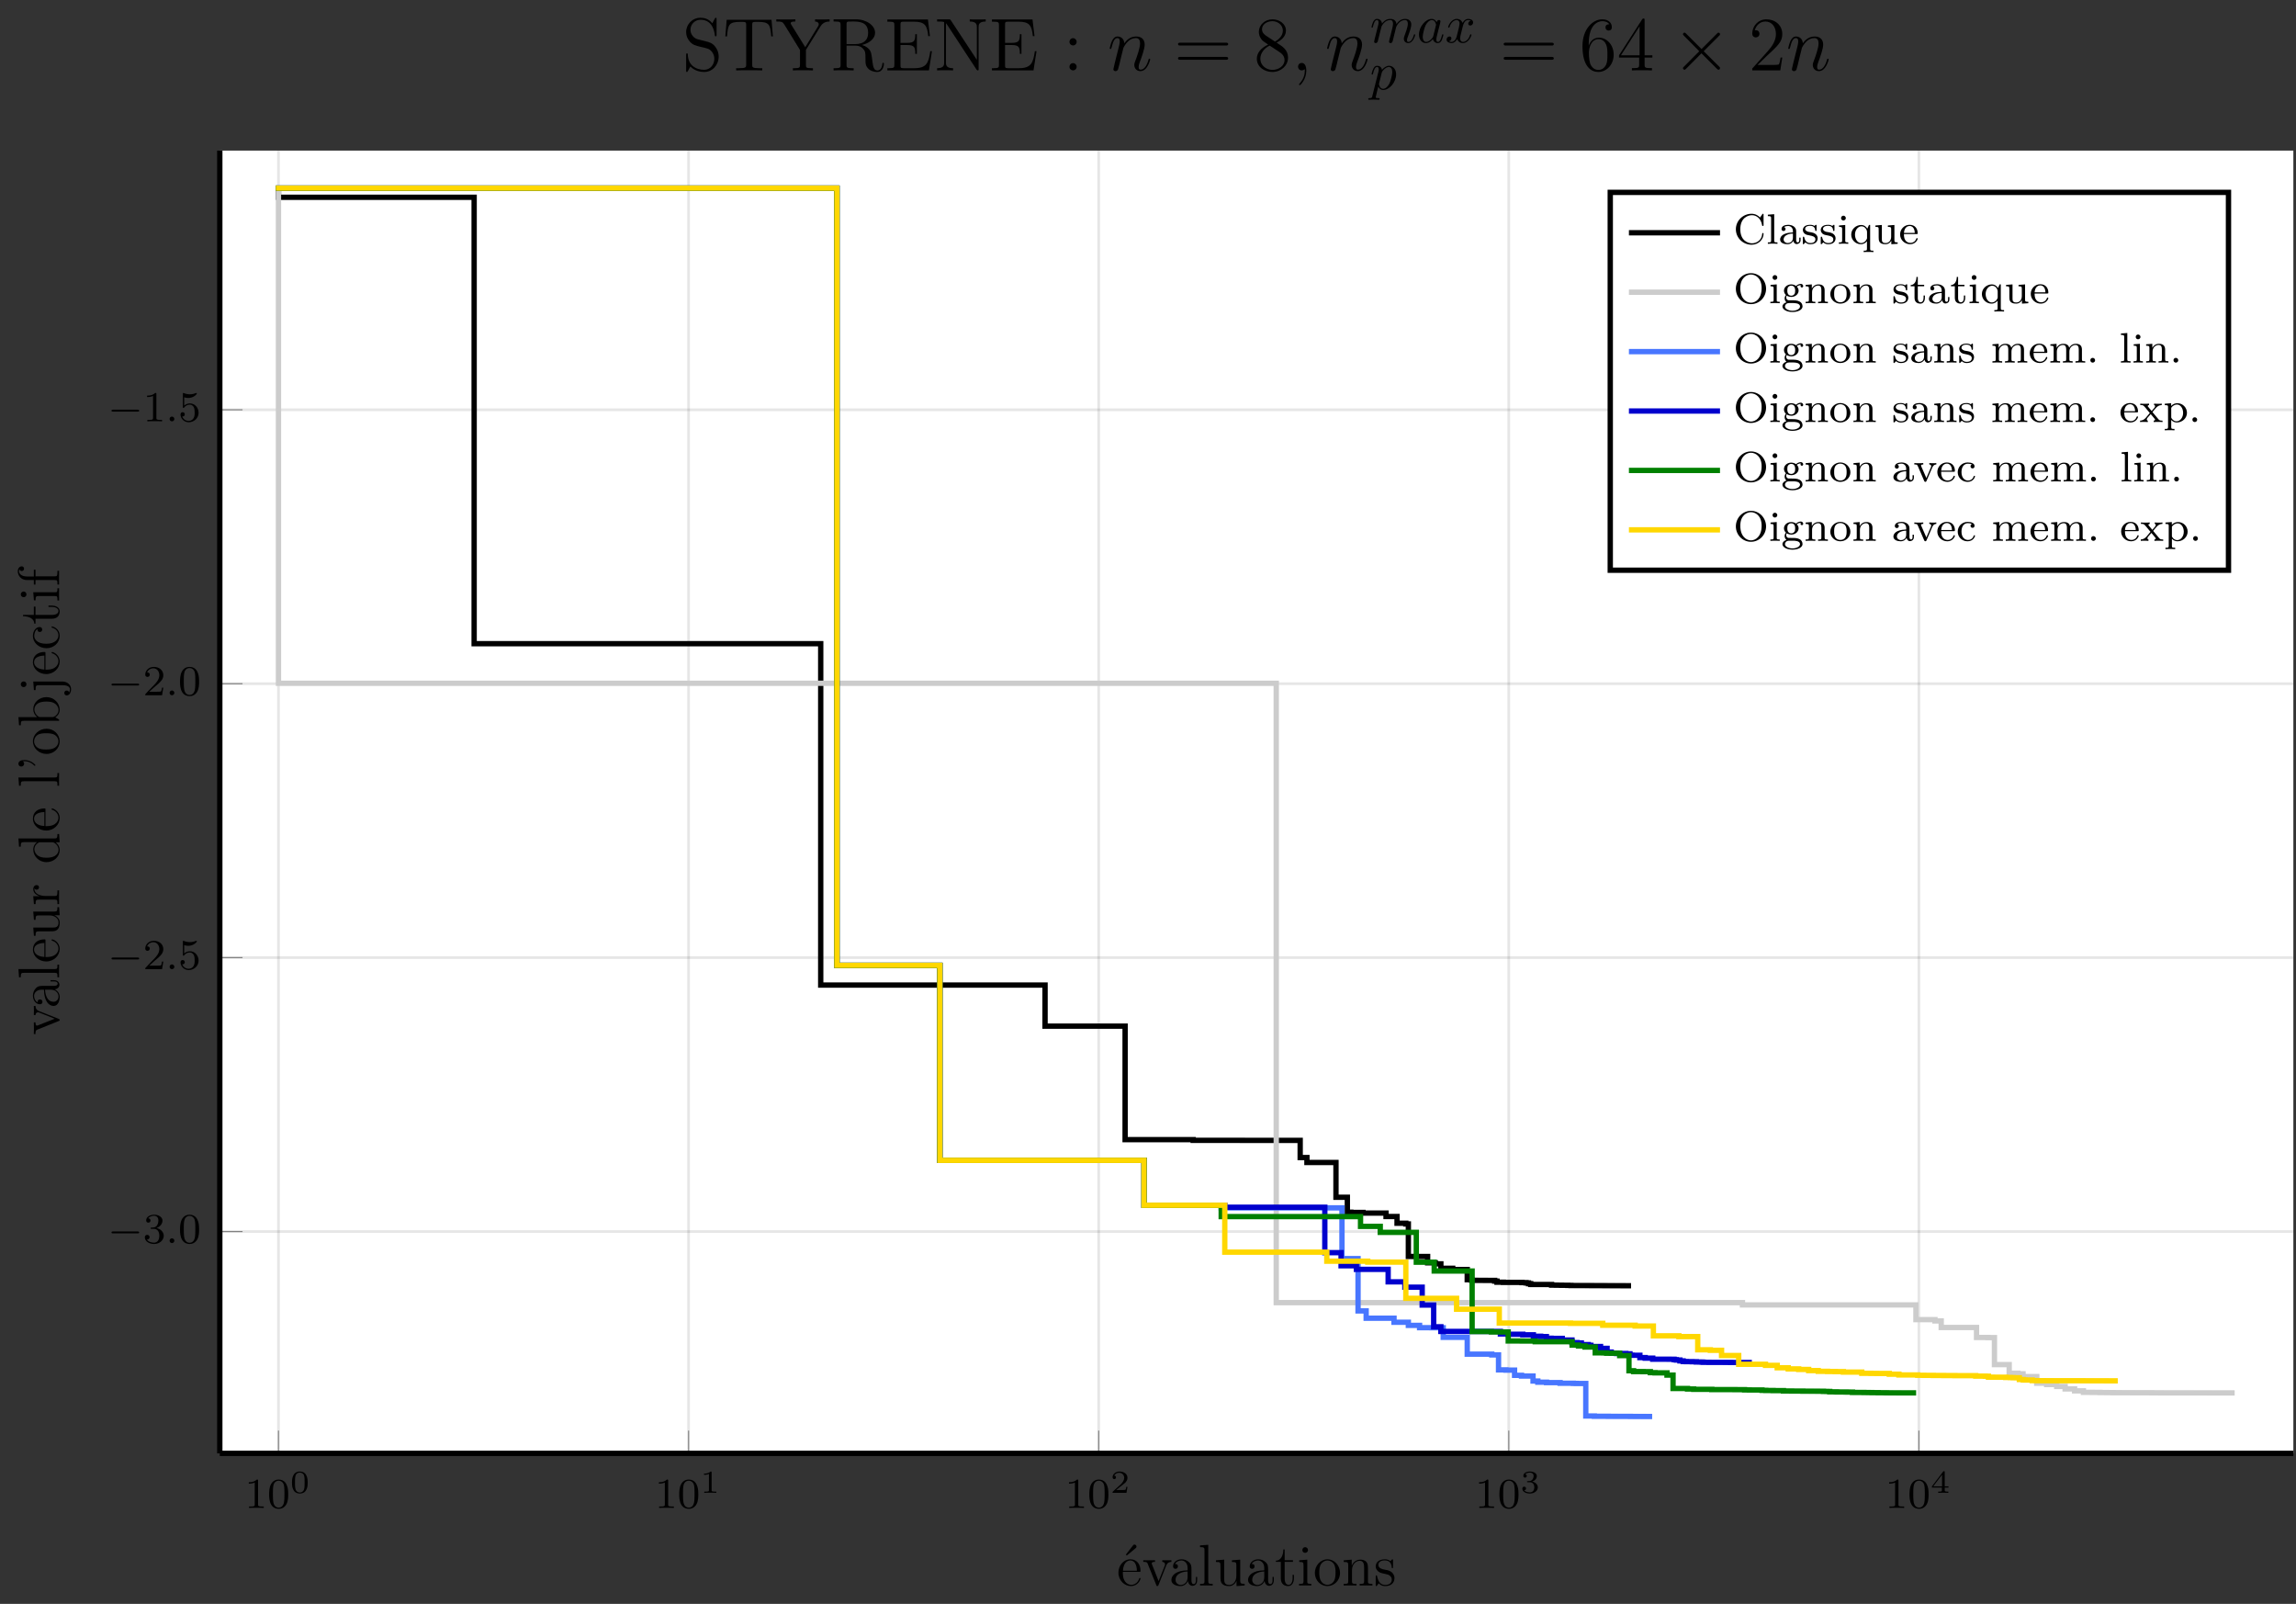 <?xml version="1.0" encoding="UTF-8"?>
<svg xmlns="http://www.w3.org/2000/svg" xmlns:xlink="http://www.w3.org/1999/xlink" width="428.704pt" height="299.383pt" viewBox="0 0 428.704 299.383" version="1.1">
<rect x="0" y="0" width="428.704" height="299.383" fill="#333333" stroke="none"/>
<defs>
<g>
<symbol overflow="visible" id="glyph-1582152674717042-0-0">
<path style="stroke:none;" d=""/>
</symbol>
<symbol overflow="visible" id="glyph-1582152674717042-0-1">
<path style="stroke:none;" d="M 2.5 -5.078 C 2.5 -5.297 2.484 -5.297 2.266 -5.297 C 1.938 -4.984 1.516 -4.797 0.766 -4.797 L 0.766 -4.531 C 0.984 -4.531 1.406 -4.531 1.875 -4.734 L 1.875 -0.656 C 1.875 -0.359 1.844 -0.266 1.094 -0.266 L 0.812 -0.266 L 0.812 0 C 1.141 -0.031 1.828 -0.031 2.188 -0.031 C 2.547 -0.031 3.234 -0.031 3.562 0 L 3.562 -0.266 L 3.281 -0.266 C 2.531 -0.266 2.5 -0.359 2.5 -0.656 Z M 2.5 -5.078 "/>
</symbol>
<symbol overflow="visible" id="glyph-1582152674717042-0-2">
<path style="stroke:none;" d="M 3.891 -2.547 C 3.891 -3.391 3.812 -3.906 3.547 -4.422 C 3.203 -5.125 2.547 -5.297 2.109 -5.297 C 1.109 -5.297 0.734 -4.547 0.625 -4.328 C 0.344 -3.75 0.328 -2.953 0.328 -2.547 C 0.328 -2.016 0.344 -1.219 0.734 -0.578 C 1.094 0.016 1.688 0.172 2.109 0.172 C 2.5 0.172 3.172 0.047 3.578 -0.734 C 3.875 -1.312 3.891 -2.031 3.891 -2.547 Z M 2.109 -0.062 C 1.844 -0.062 1.297 -0.188 1.125 -1.016 C 1.031 -1.469 1.031 -2.219 1.031 -2.641 C 1.031 -3.188 1.031 -3.75 1.125 -4.188 C 1.297 -5 1.906 -5.078 2.109 -5.078 C 2.375 -5.078 2.938 -4.938 3.094 -4.219 C 3.188 -3.781 3.188 -3.172 3.188 -2.641 C 3.188 -2.172 3.188 -1.453 3.094 -1 C 2.922 -0.172 2.375 -0.062 2.109 -0.062 Z M 2.109 -0.062 "/>
</symbol>
<symbol overflow="visible" id="glyph-1582152674717042-0-3">
<path style="stroke:none;" d="M 2.016 -2.656 C 2.641 -2.656 3.047 -2.203 3.047 -1.359 C 3.047 -0.359 2.484 -0.078 2.062 -0.078 C 1.625 -0.078 1.016 -0.234 0.734 -0.656 C 1.031 -0.656 1.234 -0.844 1.234 -1.094 C 1.234 -1.359 1.047 -1.531 0.781 -1.531 C 0.578 -1.531 0.344 -1.406 0.344 -1.078 C 0.344 -0.328 1.156 0.172 2.078 0.172 C 3.125 0.172 3.875 -0.562 3.875 -1.359 C 3.875 -2.031 3.344 -2.625 2.531 -2.812 C 3.156 -3.031 3.641 -3.562 3.641 -4.203 C 3.641 -4.844 2.922 -5.297 2.094 -5.297 C 1.234 -5.297 0.594 -4.844 0.594 -4.234 C 0.594 -3.938 0.781 -3.812 1 -3.812 C 1.25 -3.812 1.406 -3.984 1.406 -4.219 C 1.406 -4.516 1.141 -4.625 0.969 -4.625 C 1.312 -5.062 1.922 -5.094 2.062 -5.094 C 2.266 -5.094 2.875 -5.031 2.875 -4.203 C 2.875 -3.656 2.641 -3.312 2.531 -3.188 C 2.297 -2.938 2.109 -2.922 1.625 -2.891 C 1.469 -2.891 1.406 -2.875 1.406 -2.766 C 1.406 -2.656 1.484 -2.656 1.625 -2.656 Z M 2.016 -2.656 "/>
</symbol>
<symbol overflow="visible" id="glyph-1582152674717042-0-4">
<path style="stroke:none;" d="M 2.25 -1.625 C 2.375 -1.75 2.703 -2.016 2.844 -2.125 C 3.328 -2.578 3.797 -3.016 3.797 -3.734 C 3.797 -4.688 3 -5.297 2.016 -5.297 C 1.047 -5.297 0.422 -4.578 0.422 -3.859 C 0.422 -3.469 0.734 -3.422 0.844 -3.422 C 1.016 -3.422 1.266 -3.531 1.266 -3.844 C 1.266 -4.25 0.859 -4.25 0.766 -4.25 C 1 -4.844 1.531 -5.031 1.922 -5.031 C 2.656 -5.031 3.047 -4.406 3.047 -3.734 C 3.047 -2.906 2.469 -2.297 1.516 -1.344 L 0.516 -0.297 C 0.422 -0.219 0.422 -0.203 0.422 0 L 3.562 0 L 3.797 -1.422 L 3.547 -1.422 C 3.531 -1.266 3.469 -0.875 3.375 -0.719 C 3.328 -0.656 2.719 -0.656 2.594 -0.656 L 1.172 -0.656 Z M 2.25 -1.625 "/>
</symbol>
<symbol overflow="visible" id="glyph-1582152674717042-0-5">
<path style="stroke:none;" d="M 1.109 -4.484 C 1.219 -4.453 1.531 -4.359 1.875 -4.359 C 2.875 -4.359 3.469 -5.062 3.469 -5.188 C 3.469 -5.281 3.422 -5.297 3.375 -5.297 C 3.359 -5.297 3.344 -5.297 3.281 -5.266 C 2.969 -5.141 2.594 -5.047 2.172 -5.047 C 1.703 -5.047 1.312 -5.156 1.062 -5.266 C 0.984 -5.297 0.969 -5.297 0.953 -5.297 C 0.859 -5.297 0.859 -5.219 0.859 -5.062 L 0.859 -2.734 C 0.859 -2.594 0.859 -2.5 0.984 -2.5 C 1.047 -2.5 1.062 -2.531 1.109 -2.594 C 1.203 -2.703 1.5 -3.109 2.188 -3.109 C 2.625 -3.109 2.844 -2.75 2.922 -2.594 C 3.047 -2.312 3.062 -1.938 3.062 -1.641 C 3.062 -1.344 3.062 -0.906 2.844 -0.562 C 2.688 -0.312 2.359 -0.078 1.938 -0.078 C 1.422 -0.078 0.922 -0.391 0.734 -0.922 C 0.75 -0.906 0.812 -0.906 0.812 -0.906 C 1.031 -0.906 1.219 -1.047 1.219 -1.297 C 1.219 -1.594 0.984 -1.703 0.828 -1.703 C 0.672 -1.703 0.422 -1.625 0.422 -1.281 C 0.422 -0.562 1.047 0.172 1.953 0.172 C 2.953 0.172 3.797 -0.609 3.797 -1.594 C 3.797 -2.516 3.125 -3.344 2.188 -3.344 C 1.797 -3.344 1.422 -3.219 1.109 -2.938 Z M 1.109 -4.484 "/>
</symbol>
<symbol overflow="visible" id="glyph-1582152674717042-1-0">
<path style="stroke:none;" d=""/>
</symbol>
<symbol overflow="visible" id="glyph-1582152674717042-1-1">
<path style="stroke:none;" d="M 3.297 -1.906 C 3.297 -2.344 3.297 -3.984 1.828 -3.984 C 0.359 -3.984 0.359 -2.344 0.359 -1.906 C 0.359 -1.484 0.359 0.125 1.828 0.125 C 3.297 0.125 3.297 -1.484 3.297 -1.906 Z M 1.828 -0.062 C 1.578 -0.062 1.172 -0.188 1.016 -0.688 C 0.922 -1.031 0.922 -1.609 0.922 -1.984 C 0.922 -2.391 0.922 -2.844 1.016 -3.172 C 1.156 -3.703 1.609 -3.781 1.828 -3.781 C 2.094 -3.781 2.5 -3.656 2.625 -3.203 C 2.719 -2.891 2.719 -2.453 2.719 -1.984 C 2.719 -1.609 2.719 -1 2.625 -0.672 C 2.453 -0.141 2.016 -0.062 1.828 -0.062 Z M 1.828 -0.062 "/>
</symbol>
<symbol overflow="visible" id="glyph-1582152674717042-1-2">
<path style="stroke:none;" d="M 2.141 -3.797 C 2.141 -3.984 2.125 -3.984 1.938 -3.984 C 1.547 -3.594 0.938 -3.594 0.719 -3.594 L 0.719 -3.359 C 0.875 -3.359 1.281 -3.359 1.641 -3.531 L 1.641 -0.516 C 1.641 -0.312 1.641 -0.234 1.016 -0.234 L 0.766 -0.234 L 0.766 0 C 1.094 -0.031 1.562 -0.031 1.891 -0.031 C 2.219 -0.031 2.688 -0.031 3.016 0 L 3.016 -0.234 L 2.766 -0.234 C 2.141 -0.234 2.141 -0.312 2.141 -0.516 Z M 2.141 -3.797 "/>
</symbol>
<symbol overflow="visible" id="glyph-1582152674717042-1-3">
<path style="stroke:none;" d="M 3.219 -1.125 L 3 -1.125 C 2.984 -1.031 2.922 -0.641 2.844 -0.578 C 2.797 -0.531 2.312 -0.531 2.219 -0.531 L 1.109 -0.531 L 1.875 -1.156 C 2.078 -1.328 2.609 -1.703 2.797 -1.891 C 2.969 -2.062 3.219 -2.375 3.219 -2.797 C 3.219 -3.547 2.547 -3.984 1.734 -3.984 C 0.969 -3.984 0.438 -3.469 0.438 -2.906 C 0.438 -2.609 0.688 -2.562 0.75 -2.562 C 0.906 -2.562 1.078 -2.672 1.078 -2.891 C 1.078 -3.016 1 -3.219 0.734 -3.219 C 0.875 -3.516 1.234 -3.75 1.656 -3.75 C 2.281 -3.75 2.609 -3.281 2.609 -2.797 C 2.609 -2.375 2.328 -1.938 1.922 -1.547 L 0.5 -0.25 C 0.438 -0.188 0.438 -0.188 0.438 0 L 3.031 0 Z M 3.219 -1.125 "/>
</symbol>
<symbol overflow="visible" id="glyph-1582152674717042-1-4">
<path style="stroke:none;" d="M 1.766 -1.984 C 2.266 -1.984 2.609 -1.641 2.609 -1.031 C 2.609 -0.375 2.219 -0.094 1.781 -0.094 C 1.609 -0.094 1 -0.125 0.734 -0.469 C 0.969 -0.5 1.062 -0.656 1.062 -0.812 C 1.062 -1.016 0.922 -1.156 0.719 -1.156 C 0.562 -1.156 0.375 -1.047 0.375 -0.797 C 0.375 -0.203 1.031 0.125 1.797 0.125 C 2.688 0.125 3.266 -0.438 3.266 -1.031 C 3.266 -1.469 2.938 -1.938 2.219 -2.109 C 2.703 -2.266 3.078 -2.656 3.078 -3.141 C 3.078 -3.625 2.516 -3.984 1.797 -3.984 C 1.094 -3.984 0.562 -3.656 0.562 -3.172 C 0.562 -2.906 0.766 -2.844 0.891 -2.844 C 1.047 -2.844 1.203 -2.938 1.203 -3.156 C 1.203 -3.344 1.078 -3.453 0.906 -3.469 C 1.188 -3.781 1.734 -3.781 1.797 -3.781 C 2.094 -3.781 2.484 -3.641 2.484 -3.141 C 2.484 -2.812 2.297 -2.234 1.688 -2.203 C 1.578 -2.203 1.422 -2.188 1.375 -2.188 C 1.312 -2.172 1.25 -2.172 1.25 -2.078 C 1.25 -1.984 1.312 -1.984 1.406 -1.984 Z M 1.766 -1.984 "/>
</symbol>
<symbol overflow="visible" id="glyph-1582152674717042-1-5">
<path style="stroke:none;" d="M 3.375 -0.984 L 3.375 -1.219 L 2.672 -1.219 L 2.672 -3.859 C 2.672 -4 2.672 -4.047 2.531 -4.047 C 2.422 -4.047 2.406 -4.016 2.359 -3.953 L 0.281 -1.219 L 0.281 -0.984 L 2.141 -0.984 L 2.141 -0.5 C 2.141 -0.312 2.141 -0.234 1.641 -0.234 L 1.453 -0.234 L 1.453 0 C 1.578 0 2.141 -0.031 2.406 -0.031 C 2.672 -0.031 3.234 0 3.344 0 L 3.344 -0.234 L 3.172 -0.234 C 2.672 -0.234 2.672 -0.312 2.672 -0.5 L 2.672 -0.984 Z M 2.172 -3.391 L 2.172 -1.219 L 0.531 -1.219 Z M 2.172 -3.391 "/>
</symbol>
<symbol overflow="visible" id="glyph-1582152674717042-2-0">
<path style="stroke:none;" d=""/>
</symbol>
<symbol overflow="visible" id="glyph-1582152674717042-2-1">
<path style="stroke:none;" d="M 5.562 -1.812 C 5.703 -1.812 5.875 -1.812 5.875 -1.984 C 5.875 -2.172 5.703 -2.172 5.562 -2.172 L 1 -2.172 C 0.875 -2.172 0.703 -2.172 0.703 -1.984 C 0.703 -1.812 0.875 -1.812 1 -1.812 Z M 5.562 -1.812 "/>
</symbol>
<symbol overflow="visible" id="glyph-1582152674717042-3-0">
<path style="stroke:none;" d=""/>
</symbol>
<symbol overflow="visible" id="glyph-1582152674717042-3-1">
<path style="stroke:none;" d="M 1.625 -0.438 C 1.625 -0.703 1.391 -0.891 1.172 -0.891 C 0.922 -0.891 0.734 -0.672 0.734 -0.453 C 0.734 -0.172 0.953 0 1.172 0 C 1.422 0 1.625 -0.203 1.625 -0.438 Z M 1.625 -0.438 "/>
</symbol>
<symbol overflow="visible" id="glyph-1582152674717042-4-0">
<path style="stroke:none;" d=""/>
</symbol>
<symbol overflow="visible" id="glyph-1582152674717042-4-1">
<path style="stroke:none;" d="M 4.453 -1.297 C 4.453 -1.375 4.406 -1.406 4.344 -1.406 C 4.25 -1.406 4.234 -1.359 4.203 -1.297 C 3.922 -0.391 3.188 -0.125 2.734 -0.125 C 2.266 -0.125 1.156 -0.438 1.156 -2.328 L 1.156 -2.547 L 4.188 -2.547 C 4.438 -2.547 4.453 -2.547 4.453 -2.75 C 4.453 -3.859 3.859 -4.891 2.547 -4.891 C 1.297 -4.891 0.328 -3.75 0.328 -2.406 C 0.328 -0.953 1.453 0.109 2.656 0.109 C 3.969 0.109 4.453 -1.078 4.453 -1.297 Z M 3.781 -2.75 L 1.172 -2.75 C 1.266 -4.469 2.219 -4.672 2.531 -4.672 C 3.703 -4.672 3.766 -3.125 3.781 -2.75 Z M 3.703 -7.266 C 3.703 -7.469 3.516 -7.641 3.328 -7.641 C 3.172 -7.641 3.109 -7.562 3.016 -7.438 L 1.719 -5.766 C 1.781 -5.703 1.828 -5.656 1.891 -5.594 L 3.531 -6.953 C 3.703 -7.094 3.703 -7.219 3.703 -7.266 Z M 3.703 -7.266 "/>
</symbol>
<symbol overflow="visible" id="glyph-1582152674717042-4-2">
<path style="stroke:none;" d="M 5.453 -4.406 L 5.453 -4.719 C 5.141 -4.703 4.984 -4.703 4.641 -4.703 L 3.75 -4.719 L 3.75 -4.406 C 4.203 -4.375 4.266 -4.047 4.266 -3.938 C 4.266 -3.828 4.234 -3.781 4.188 -3.641 L 3.062 -0.828 L 1.844 -3.906 C 1.781 -4.062 1.781 -4.062 1.781 -4.125 C 1.781 -4.406 2.188 -4.406 2.391 -4.406 L 2.391 -4.719 C 2.109 -4.703 1.547 -4.703 1.25 -4.703 L 0.203 -4.719 L 0.203 -4.406 C 0.812 -4.406 0.922 -4.359 1.047 -4.016 L 2.625 -0.094 C 2.672 0.062 2.688 0.109 2.828 0.109 C 2.906 0.109 2.969 0.094 3.047 -0.094 L 4.469 -3.688 C 4.562 -3.922 4.75 -4.391 5.453 -4.406 Z M 5.453 -4.406 "/>
</symbol>
<symbol overflow="visible" id="glyph-1582152674717042-4-3">
<path style="stroke:none;" d="M 5.188 -0.969 L 5.188 -1.594 L 4.953 -1.594 L 4.953 -0.969 C 4.953 -0.344 4.688 -0.266 4.531 -0.266 C 4.125 -0.266 4.125 -0.844 4.125 -1 L 4.125 -2.922 C 4.125 -3.516 4.125 -3.953 3.641 -4.375 C 3.25 -4.734 2.766 -4.891 2.281 -4.891 C 1.375 -4.891 0.688 -4.297 0.688 -3.578 C 0.688 -3.266 0.891 -3.109 1.156 -3.109 C 1.406 -3.109 1.594 -3.297 1.594 -3.562 C 1.594 -4.016 1.203 -4.016 1.047 -4.016 C 1.297 -4.469 1.812 -4.672 2.25 -4.672 C 2.766 -4.672 3.406 -4.25 3.406 -3.266 L 3.406 -2.828 C 1.203 -2.797 0.375 -1.875 0.375 -1.031 C 0.375 -0.172 1.375 0.109 2.047 0.109 C 2.766 0.109 3.266 -0.328 3.469 -0.859 C 3.516 -0.344 3.859 0.062 4.328 0.062 C 4.562 0.062 5.188 -0.094 5.188 -0.969 Z M 3.406 -1.547 C 3.406 -0.469 2.609 -0.109 2.141 -0.109 C 1.594 -0.109 1.156 -0.5 1.156 -1.031 C 1.156 -2.469 3.016 -2.609 3.406 -2.625 Z M 3.406 -1.547 "/>
</symbol>
<symbol overflow="visible" id="glyph-1582152674717042-4-4">
<path style="stroke:none;" d="M 2.719 0 L 2.719 -0.312 C 2.016 -0.312 1.891 -0.312 1.891 -0.812 L 1.891 -7.594 L 0.359 -7.484 L 0.359 -7.156 C 1.109 -7.156 1.188 -7.094 1.188 -6.547 L 1.188 -0.812 C 1.188 -0.312 1.078 -0.312 0.359 -0.312 L 0.359 0 C 0.672 -0.016 1.203 -0.016 1.531 -0.016 C 1.859 -0.016 2.406 -0.016 2.719 0 Z M 2.719 0 "/>
</symbol>
<symbol overflow="visible" id="glyph-1582152674717042-4-5">
<path style="stroke:none;" d="M 5.703 0 L 5.703 -0.312 C 4.969 -0.312 4.875 -0.391 4.875 -0.938 L 4.875 -4.828 L 3.328 -4.703 L 3.328 -4.391 C 4.078 -4.391 4.156 -4.312 4.156 -3.781 L 4.156 -1.812 C 4.156 -0.891 3.672 -0.109 2.844 -0.109 C 1.953 -0.109 1.891 -0.625 1.891 -1.203 L 1.891 -4.828 L 0.344 -4.703 L 0.344 -4.391 C 1.188 -4.391 1.188 -4.359 1.188 -3.391 L 1.188 -1.734 C 1.188 -1.062 1.188 -0.672 1.516 -0.312 C 1.781 -0.016 2.219 0.109 2.781 0.109 C 2.969 0.109 3.312 0.109 3.688 -0.203 C 4.016 -0.453 4.188 -0.875 4.188 -0.875 L 4.188 0.109 Z M 5.703 0 "/>
</symbol>
<symbol overflow="visible" id="glyph-1582152674717042-4-6">
<path style="stroke:none;" d="M 3.578 -1.359 L 3.578 -1.984 L 3.328 -1.984 L 3.328 -1.375 C 3.328 -0.594 3.016 -0.125 2.578 -0.125 C 1.844 -0.125 1.844 -1.156 1.844 -1.344 L 1.844 -4.406 L 3.391 -4.406 L 3.391 -4.719 L 1.844 -4.719 L 1.844 -6.734 L 1.594 -6.734 C 1.594 -5.703 1.188 -4.656 0.203 -4.625 L 0.203 -4.406 L 1.125 -4.406 L 1.125 -1.359 C 1.125 -0.141 1.938 0.109 2.516 0.109 C 3.203 0.109 3.578 -0.562 3.578 -1.359 Z M 3.578 -1.359 "/>
</symbol>
<symbol overflow="visible" id="glyph-1582152674717042-4-7">
<path style="stroke:none;" d="M 2.641 0 L 2.641 -0.312 C 1.922 -0.312 1.891 -0.375 1.891 -0.797 L 1.891 -4.828 L 0.391 -4.703 L 0.391 -4.391 C 1.094 -4.391 1.188 -4.328 1.188 -3.797 L 1.188 -0.812 C 1.188 -0.312 1.078 -0.312 0.359 -0.312 L 0.359 0 C 0.672 -0.016 1.188 -0.016 1.516 -0.016 C 1.625 -0.016 2.266 -0.016 2.641 0 Z M 2.031 -6.609 C 2.031 -6.938 1.766 -7.156 1.5 -7.156 C 1.188 -7.156 0.969 -6.906 0.969 -6.609 C 0.969 -6.328 1.203 -6.094 1.484 -6.094 C 1.812 -6.094 2.031 -6.359 2.031 -6.609 Z M 2.031 -6.609 "/>
</symbol>
<symbol overflow="visible" id="glyph-1582152674717042-4-8">
<path style="stroke:none;" d="M 5.031 -2.344 C 5.031 -3.75 3.953 -4.891 2.688 -4.891 C 1.375 -4.891 0.328 -3.719 0.328 -2.344 C 0.328 -0.938 1.422 0.109 2.672 0.109 C 3.969 0.109 5.031 -0.969 5.031 -2.344 Z M 4.188 -2.438 C 4.188 -2.062 4.188 -1.375 3.906 -0.859 C 3.609 -0.344 3.094 -0.125 2.688 -0.125 C 2.281 -0.125 1.781 -0.312 1.469 -0.844 C 1.172 -1.344 1.156 -1.984 1.156 -2.438 C 1.156 -2.859 1.156 -3.531 1.5 -4.016 C 1.812 -4.484 2.297 -4.672 2.672 -4.672 C 3.094 -4.672 3.562 -4.469 3.859 -4.047 C 4.188 -3.531 4.188 -2.844 4.188 -2.438 Z M 4.188 -2.438 "/>
</symbol>
<symbol overflow="visible" id="glyph-1582152674717042-4-9">
<path style="stroke:none;" d="M 5.703 0 L 5.703 -0.312 C 5.156 -0.312 4.891 -0.312 4.875 -0.641 L 4.875 -2.656 C 4.875 -3.688 4.875 -3.984 4.625 -4.344 C 4.297 -4.766 3.797 -4.828 3.422 -4.828 C 2.359 -4.828 1.938 -3.922 1.844 -3.703 L 1.844 -4.828 L 0.344 -4.703 L 0.344 -4.391 C 1.094 -4.391 1.188 -4.312 1.188 -3.781 L 1.188 -0.812 C 1.188 -0.312 1.062 -0.312 0.344 -0.312 L 0.344 0 C 0.641 -0.016 1.234 -0.016 1.531 -0.016 C 1.844 -0.016 2.438 -0.016 2.734 0 L 2.734 -0.312 C 2.031 -0.312 1.891 -0.312 1.891 -0.812 L 1.891 -2.844 C 1.891 -4 2.656 -4.609 3.328 -4.609 C 4.016 -4.609 4.156 -4.047 4.156 -3.391 L 4.156 -0.812 C 4.156 -0.312 4.047 -0.312 3.328 -0.312 L 3.328 0 C 3.609 -0.016 4.203 -0.016 4.516 -0.016 C 4.828 -0.016 5.422 -0.016 5.703 0 Z M 5.703 0 "/>
</symbol>
<symbol overflow="visible" id="glyph-1582152674717042-4-10">
<path style="stroke:none;" d="M 3.859 -1.391 C 3.859 -1.984 3.5 -2.328 3.391 -2.438 C 3 -2.766 2.703 -2.844 1.984 -2.969 C 1.656 -3.031 0.859 -3.188 0.859 -3.844 C 0.859 -4.188 1.078 -4.688 2.062 -4.688 C 3.266 -4.688 3.328 -3.672 3.359 -3.328 C 3.359 -3.234 3.438 -3.234 3.469 -3.234 C 3.594 -3.234 3.594 -3.297 3.594 -3.5 L 3.594 -4.641 C 3.594 -4.828 3.594 -4.891 3.484 -4.891 C 3.391 -4.891 3.188 -4.641 3.109 -4.547 C 2.766 -4.812 2.438 -4.891 2.078 -4.891 C 0.75 -4.891 0.359 -4.156 0.359 -3.562 C 0.359 -3.438 0.359 -3.062 0.781 -2.672 C 1.125 -2.359 1.5 -2.297 2 -2.188 C 2.609 -2.062 2.75 -2.031 3.016 -1.812 C 3.219 -1.656 3.359 -1.406 3.359 -1.109 C 3.359 -0.641 3.094 -0.109 2.125 -0.109 C 1.406 -0.109 0.875 -0.531 0.641 -1.625 C 0.594 -1.812 0.578 -1.844 0.578 -1.844 C 0.562 -1.891 0.516 -1.891 0.484 -1.891 C 0.359 -1.891 0.359 -1.828 0.359 -1.625 L 0.359 -0.141 C 0.359 0.062 0.359 0.109 0.469 0.109 C 0.531 0.109 0.531 0.094 0.719 -0.125 C 0.781 -0.203 0.781 -0.234 0.938 -0.406 C 1.359 0.109 1.953 0.109 2.141 0.109 C 3.281 0.109 3.859 -0.531 3.859 -1.391 Z M 3.859 -1.391 "/>
</symbol>
<symbol overflow="visible" id="glyph-1582152674717042-5-0">
<path style="stroke:none;" d=""/>
</symbol>
<symbol overflow="visible" id="glyph-1582152674717042-5-1">
<path style="stroke:none;" d="M -4.406 -5.453 L -4.719 -5.453 C -4.703 -5.141 -4.703 -4.984 -4.703 -4.641 L -4.719 -3.75 L -4.406 -3.75 C -4.375 -4.203 -4.047 -4.266 -3.938 -4.266 C -3.828 -4.266 -3.781 -4.234 -3.641 -4.188 L -0.828 -3.062 L -3.906 -1.844 C -4.062 -1.781 -4.062 -1.781 -4.125 -1.781 C -4.406 -1.781 -4.406 -2.188 -4.406 -2.391 L -4.719 -2.391 C -4.703 -2.109 -4.703 -1.547 -4.703 -1.25 L -4.719 -0.203 L -4.406 -0.203 C -4.406 -0.812 -4.359 -0.922 -4.016 -1.047 L -0.094 -2.625 C 0.062 -2.672 0.109 -2.688 0.109 -2.828 C 0.109 -2.906 0.094 -2.969 -0.094 -3.047 L -3.688 -4.469 C -3.922 -4.562 -4.391 -4.75 -4.406 -5.453 Z M -4.406 -5.453 "/>
</symbol>
<symbol overflow="visible" id="glyph-1582152674717042-5-2">
<path style="stroke:none;" d="M -0.969 -5.188 L -1.594 -5.188 L -1.594 -4.953 L -0.969 -4.953 C -0.344 -4.953 -0.266 -4.688 -0.266 -4.531 C -0.266 -4.125 -0.844 -4.125 -1 -4.125 L -2.922 -4.125 C -3.516 -4.125 -3.953 -4.125 -4.375 -3.641 C -4.734 -3.25 -4.891 -2.766 -4.891 -2.281 C -4.891 -1.375 -4.297 -0.688 -3.578 -0.688 C -3.266 -0.688 -3.109 -0.891 -3.109 -1.156 C -3.109 -1.406 -3.297 -1.594 -3.562 -1.594 C -4.016 -1.594 -4.016 -1.203 -4.016 -1.047 C -4.469 -1.297 -4.672 -1.812 -4.672 -2.25 C -4.672 -2.766 -4.25 -3.406 -3.266 -3.406 L -2.828 -3.406 C -2.797 -1.203 -1.875 -0.375 -1.031 -0.375 C -0.172 -0.375 0.109 -1.375 0.109 -2.047 C 0.109 -2.766 -0.328 -3.266 -0.859 -3.469 C -0.344 -3.516 0.062 -3.859 0.062 -4.328 C 0.062 -4.562 -0.094 -5.188 -0.969 -5.188 Z M -1.547 -3.406 C -0.469 -3.406 -0.109 -2.609 -0.109 -2.141 C -0.109 -1.594 -0.5 -1.156 -1.031 -1.156 C -2.469 -1.156 -2.609 -3.016 -2.625 -3.406 Z M -1.547 -3.406 "/>
</symbol>
<symbol overflow="visible" id="glyph-1582152674717042-5-3">
<path style="stroke:none;" d="M 0 -2.719 L -0.312 -2.719 C -0.312 -2.016 -0.312 -1.891 -0.812 -1.891 L -7.594 -1.891 L -7.484 -0.359 L -7.156 -0.359 C -7.156 -1.109 -7.094 -1.188 -6.547 -1.188 L -0.812 -1.188 C -0.312 -1.188 -0.312 -1.078 -0.312 -0.359 L 0 -0.359 C -0.016 -0.672 -0.016 -1.203 -0.016 -1.531 C -0.016 -1.859 -0.016 -2.406 0 -2.719 Z M 0 -2.719 "/>
</symbol>
<symbol overflow="visible" id="glyph-1582152674717042-5-4">
<path style="stroke:none;" d="M -1.297 -4.453 C -1.375 -4.453 -1.406 -4.406 -1.406 -4.344 C -1.406 -4.25 -1.359 -4.234 -1.297 -4.203 C -0.391 -3.922 -0.125 -3.188 -0.125 -2.734 C -0.125 -2.266 -0.438 -1.156 -2.328 -1.156 L -2.547 -1.156 L -2.547 -4.188 C -2.547 -4.438 -2.547 -4.453 -2.75 -4.453 C -3.859 -4.453 -4.891 -3.859 -4.891 -2.547 C -4.891 -1.297 -3.75 -0.328 -2.406 -0.328 C -0.953 -0.328 0.109 -1.453 0.109 -2.656 C 0.109 -3.969 -1.078 -4.453 -1.297 -4.453 Z M -2.75 -3.781 L -2.75 -1.172 C -4.469 -1.266 -4.672 -2.219 -4.672 -2.531 C -4.672 -3.703 -3.125 -3.766 -2.75 -3.781 Z M -2.75 -3.781 "/>
</symbol>
<symbol overflow="visible" id="glyph-1582152674717042-5-5">
<path style="stroke:none;" d="M 0 -5.703 L -0.312 -5.703 C -0.312 -4.969 -0.391 -4.875 -0.938 -4.875 L -4.828 -4.875 L -4.703 -3.328 L -4.391 -3.328 C -4.391 -4.078 -4.312 -4.156 -3.781 -4.156 L -1.812 -4.156 C -0.891 -4.156 -0.109 -3.672 -0.109 -2.844 C -0.109 -1.953 -0.625 -1.891 -1.203 -1.891 L -4.828 -1.891 L -4.703 -0.344 L -4.391 -0.344 C -4.391 -1.188 -4.359 -1.188 -3.391 -1.188 L -1.734 -1.188 C -1.062 -1.188 -0.672 -1.188 -0.312 -1.516 C -0.016 -1.781 0.109 -2.219 0.109 -2.781 C 0.109 -2.969 0.109 -3.312 -0.203 -3.688 C -0.453 -4.016 -0.875 -4.188 -0.875 -4.188 L 0.109 -4.188 Z M 0 -5.703 "/>
</symbol>
<symbol overflow="visible" id="glyph-1582152674717042-5-6">
<path style="stroke:none;" d="M -4.188 -3.859 C -4.531 -3.859 -4.828 -3.578 -4.828 -3.094 C -4.828 -2.172 -3.828 -1.844 -3.609 -1.781 L -4.828 -1.781 L -4.703 -0.312 L -4.391 -0.312 C -4.391 -1.047 -4.312 -1.141 -3.781 -1.141 L -0.812 -1.141 C -0.312 -1.141 -0.312 -1.016 -0.312 -0.312 L 0 -0.312 C -0.016 -0.609 -0.016 -1.219 -0.016 -1.547 C -0.016 -1.844 -0.016 -2.625 0 -2.875 L -0.312 -2.875 L -0.312 -2.656 C -0.312 -1.844 -0.438 -1.828 -0.828 -1.828 L -2.547 -1.828 C -3.609 -1.828 -4.609 -2.266 -4.609 -3.109 C -4.609 -3.203 -4.609 -3.219 -4.594 -3.266 C -4.562 -3.172 -4.484 -3 -4.188 -3 C -3.875 -3 -3.75 -3.25 -3.75 -3.422 C -3.75 -3.641 -3.906 -3.859 -4.188 -3.859 Z M -4.188 -3.859 "/>
</symbol>
<symbol overflow="visible" id="glyph-1582152674717042-5-7">
<path style="stroke:none;" d="M 0 -5.641 L -0.312 -5.641 C -0.312 -4.891 -0.391 -4.812 -0.938 -4.812 L -7.594 -4.812 L -7.484 -3.281 L -7.156 -3.281 C -7.156 -4.031 -7.094 -4.125 -6.547 -4.125 L -4.125 -4.125 C -4.453 -3.891 -4.828 -3.422 -4.828 -2.75 C -4.828 -1.484 -3.75 -0.391 -2.359 -0.391 C -0.969 -0.391 0.109 -1.422 0.109 -2.625 C 0.109 -3.469 -0.438 -3.938 -0.641 -4.094 L 0.109 -4.094 Z M -1.281 -4.094 C -1.078 -4.094 -1.047 -4.094 -0.812 -3.938 C -0.422 -3.688 -0.109 -3.234 -0.109 -2.688 C -0.109 -2.406 -0.219 -1.219 -2.344 -1.219 C -3.125 -1.219 -3.578 -1.344 -3.938 -1.594 C -4.266 -1.812 -4.609 -2.25 -4.609 -2.797 C -4.609 -3.469 -4.125 -3.859 -3.938 -3.969 C -3.75 -4.094 -3.734 -4.094 -3.531 -4.094 Z M -1.281 -4.094 "/>
</symbol>
<symbol overflow="visible" id="glyph-1582152674717042-5-8">
<path style="stroke:none;" d="M -6.484 -2.172 C -7.156 -2.172 -7.594 -1.922 -7.594 -1.484 C -7.594 -1.156 -7.359 -0.953 -7.078 -0.953 C -6.781 -0.953 -6.531 -1.156 -6.531 -1.484 C -6.531 -1.781 -6.766 -1.922 -6.766 -1.922 C -6.688 -1.938 -6.625 -1.953 -6.484 -1.953 C -6.328 -1.953 -5.438 -1.953 -4.688 -1.188 C -4.594 -1.094 -4.562 -1.094 -4.531 -1.094 C -4.484 -1.094 -4.422 -1.156 -4.422 -1.203 C -4.422 -1.297 -5.234 -2.172 -6.484 -2.172 Z M -6.484 -2.172 "/>
</symbol>
<symbol overflow="visible" id="glyph-1582152674717042-5-9">
<path style="stroke:none;" d="M -2.344 -5.031 C -3.75 -5.031 -4.891 -3.953 -4.891 -2.688 C -4.891 -1.375 -3.719 -0.328 -2.344 -0.328 C -0.938 -0.328 0.109 -1.422 0.109 -2.672 C 0.109 -3.969 -0.969 -5.031 -2.344 -5.031 Z M -2.438 -4.188 C -2.062 -4.188 -1.375 -4.188 -0.859 -3.906 C -0.344 -3.609 -0.125 -3.094 -0.125 -2.688 C -0.125 -2.281 -0.312 -1.781 -0.844 -1.469 C -1.344 -1.172 -1.984 -1.156 -2.438 -1.156 C -2.859 -1.156 -3.531 -1.156 -4.016 -1.5 C -4.484 -1.812 -4.672 -2.297 -4.672 -2.672 C -4.672 -3.094 -4.469 -3.562 -4.047 -3.859 C -3.531 -4.188 -2.844 -4.188 -2.438 -4.188 Z M -2.438 -4.188 "/>
</symbol>
<symbol overflow="visible" id="glyph-1582152674717042-5-10">
<path style="stroke:none;" d="M -2.359 -5.562 C -3.75 -5.562 -4.828 -4.531 -4.828 -3.312 C -4.828 -2.719 -4.562 -2.203 -4.094 -1.828 L -7.594 -1.828 L -7.484 -0.312 L -7.156 -0.312 C -7.156 -1.047 -7.094 -1.141 -6.547 -1.141 L 0 -1.141 L 0 -1.375 L -0.719 -1.781 C -0.312 -2.031 0.109 -2.5 0.109 -3.203 C 0.109 -4.453 -0.953 -5.562 -2.359 -5.562 Z M -2.375 -4.734 C -1.641 -4.734 -1.188 -4.625 -0.781 -4.359 C -0.453 -4.141 -0.109 -3.703 -0.109 -3.156 C -0.109 -2.562 -0.5 -2.172 -0.781 -2 C -1.016 -1.844 -1.062 -1.844 -1.25 -1.844 L -3.5 -1.844 C -3.703 -1.844 -3.719 -1.844 -3.906 -1.969 C -4.297 -2.234 -4.609 -2.719 -4.609 -3.25 C -4.609 -3.578 -4.484 -4.734 -2.375 -4.734 Z M -2.375 -4.734 "/>
</symbol>
<symbol overflow="visible" id="glyph-1582152674717042-5-11">
<path style="stroke:none;" d="M 0.562 -2.219 L -4.828 -2.219 L -4.703 -0.609 L -4.391 -0.609 C -4.391 -1.438 -4.312 -1.531 -3.781 -1.531 L 0.609 -1.531 C 1.203 -1.531 2.016 -1.406 2.016 -0.781 C 2.016 -0.781 2.016 -0.422 1.859 -0.172 C 1.812 -0.453 1.594 -0.531 1.406 -0.531 C 1.156 -0.531 0.969 -0.344 0.969 -0.094 C 0.969 0.188 1.156 0.375 1.422 0.375 C 1.953 0.375 2.234 -0.219 2.234 -0.781 C 2.234 -1.578 1.562 -2.219 0.562 -2.219 Z M -6.609 -2.234 C -6.938 -2.234 -7.156 -1.969 -7.156 -1.703 C -7.156 -1.406 -6.906 -1.172 -6.609 -1.172 C -6.328 -1.172 -6.094 -1.406 -6.094 -1.703 C -6.094 -2.031 -6.359 -2.234 -6.609 -2.234 Z M -6.609 -2.234 "/>
</symbol>
<symbol overflow="visible" id="glyph-1582152674717042-5-12">
<path style="stroke:none;" d="M -1.297 -4.453 C -1.406 -4.453 -1.406 -4.375 -1.406 -4.344 C -1.406 -4.234 -1.375 -4.234 -1.234 -4.188 C -0.453 -3.953 -0.125 -3.359 -0.125 -2.766 C -0.125 -2.109 -0.719 -1.219 -2.375 -1.219 C -4.188 -1.219 -4.641 -2.141 -4.641 -2.688 C -4.641 -3.109 -4.484 -3.719 -4.047 -3.969 C -4.047 -3.828 -4.047 -3.422 -3.609 -3.422 C -3.344 -3.422 -3.156 -3.609 -3.156 -3.875 C -3.156 -4.125 -3.312 -4.344 -3.625 -4.344 C -4.359 -4.344 -4.891 -3.578 -4.891 -2.688 C -4.891 -1.406 -3.75 -0.391 -2.359 -0.391 C -0.969 -0.391 0.109 -1.438 0.109 -2.672 C 0.109 -4.125 -1.203 -4.453 -1.297 -4.453 Z M -1.297 -4.453 "/>
</symbol>
<symbol overflow="visible" id="glyph-1582152674717042-5-13">
<path style="stroke:none;" d="M -1.359 -3.578 L -1.984 -3.578 L -1.984 -3.328 L -1.375 -3.328 C -0.594 -3.328 -0.125 -3.016 -0.125 -2.578 C -0.125 -1.844 -1.156 -1.844 -1.344 -1.844 L -4.406 -1.844 L -4.406 -3.391 L -4.719 -3.391 L -4.719 -1.844 L -6.734 -1.844 L -6.734 -1.594 C -5.703 -1.594 -4.656 -1.188 -4.625 -0.203 L -4.406 -0.203 L -4.406 -1.125 L -1.359 -1.125 C -0.141 -1.125 0.109 -1.938 0.109 -2.516 C 0.109 -3.203 -0.562 -3.578 -1.359 -3.578 Z M -1.359 -3.578 "/>
</symbol>
<symbol overflow="visible" id="glyph-1582152674717042-5-14">
<path style="stroke:none;" d="M 0 -2.641 L -0.312 -2.641 C -0.312 -1.922 -0.375 -1.891 -0.797 -1.891 L -4.828 -1.891 L -4.703 -0.391 L -4.391 -0.391 C -4.391 -1.094 -4.328 -1.188 -3.797 -1.188 L -0.812 -1.188 C -0.312 -1.188 -0.312 -1.078 -0.312 -0.359 L 0 -0.359 C -0.016 -0.672 -0.016 -1.188 -0.016 -1.516 C -0.016 -1.625 -0.016 -2.266 0 -2.641 Z M -6.609 -2.031 C -6.938 -2.031 -7.156 -1.766 -7.156 -1.5 C -7.156 -1.188 -6.906 -0.969 -6.609 -0.969 C -6.328 -0.969 -6.094 -1.203 -6.094 -1.484 C -6.094 -1.812 -6.359 -2.031 -6.609 -2.031 Z M -6.609 -2.031 "/>
</symbol>
<symbol overflow="visible" id="glyph-1582152674717042-5-15">
<path style="stroke:none;" d="M -6.984 -3.75 C -7.391 -3.75 -7.719 -3.359 -7.719 -2.828 C -7.719 -2.062 -7.125 -1.188 -6 -1.188 L -4.719 -1.188 L -4.719 -0.344 L -4.406 -0.344 L -4.406 -1.188 L -0.812 -1.188 C -0.312 -1.188 -0.312 -1.078 -0.312 -0.359 L 0 -0.359 C -0.016 -0.672 -0.016 -1.266 -0.016 -1.594 C -0.016 -1.891 -0.016 -2.672 0 -2.922 L -0.312 -2.922 L -0.312 -2.703 C -0.312 -1.906 -0.438 -1.891 -0.828 -1.891 L -4.406 -1.891 L -4.406 -3.125 L -4.719 -3.125 L -4.719 -1.859 L -6 -1.859 C -6.984 -1.859 -7.484 -2.359 -7.484 -2.812 C -7.484 -2.906 -7.469 -3.062 -7.406 -3.203 C -7.391 -3.156 -7.297 -2.875 -6.984 -2.875 C -6.719 -2.875 -6.547 -3.062 -6.547 -3.312 C -6.547 -3.578 -6.719 -3.75 -6.984 -3.75 Z M -6.984 -3.75 "/>
</symbol>
<symbol overflow="visible" id="glyph-1582152674717042-6-0">
<path style="stroke:none;" d=""/>
</symbol>
<symbol overflow="visible" id="glyph-1582152674717042-6-1">
<path style="stroke:none;" d="M 6.828 -2.562 C 6.828 -3.422 6.5 -4.047 6.125 -4.5 C 5.609 -5.141 4.984 -5.281 4.438 -5.422 L 2.906 -5.812 C 2.188 -6 1.562 -6.703 1.562 -7.594 C 1.562 -8.562 2.344 -9.453 3.438 -9.453 C 5.719 -9.453 6.031 -7.188 6.109 -6.578 C 6.141 -6.422 6.141 -6.359 6.281 -6.359 C 6.438 -6.359 6.438 -6.438 6.438 -6.688 L 6.438 -9.5 C 6.438 -9.75 6.438 -9.828 6.297 -9.828 C 6.25 -9.828 6.188 -9.828 6.094 -9.641 L 5.641 -8.797 C 4.969 -9.656 4.047 -9.828 3.438 -9.828 C 1.891 -9.828 0.75 -8.578 0.75 -7.156 C 0.75 -6.484 0.984 -5.875 1.5 -5.312 C 2 -4.766 2.484 -4.641 3.469 -4.391 C 3.969 -4.281 4.734 -4.094 4.922 -4 C 5.578 -3.688 6.016 -2.938 6.016 -2.156 C 6.016 -1.109 5.281 -0.109 4.109 -0.109 C 3.484 -0.109 2.625 -0.266 1.938 -0.859 C 1.125 -1.594 1.078 -2.594 1.062 -3.062 C 1.047 -3.172 0.906 -3.172 0.906 -3.172 C 0.75 -3.172 0.75 -3.094 0.75 -2.844 L 0.75 -0.031 C 0.75 0.219 0.75 0.297 0.891 0.297 C 0.984 0.297 0.984 0.266 1.094 0.094 L 1.547 -0.734 C 2.047 -0.188 2.938 0.297 4.125 0.297 C 5.688 0.297 6.828 -1.031 6.828 -2.562 Z M 6.828 -2.562 "/>
</symbol>
<symbol overflow="visible" id="glyph-1582152674717042-6-2">
<path style="stroke:none;" d="M 9.359 -6.344 L 9.109 -9.453 L 0.734 -9.453 L 0.484 -6.344 L 0.797 -6.344 C 0.984 -8.547 1.109 -9.062 3.328 -9.062 C 3.578 -9.062 3.969 -9.062 4.078 -9.031 C 4.359 -8.984 4.375 -8.812 4.375 -8.5 L 4.375 -1.078 C 4.375 -0.594 4.375 -0.406 3 -0.406 L 2.5 -0.406 L 2.5 0 C 2.938 -0.031 4.375 -0.031 4.922 -0.031 C 5.469 -0.031 6.922 -0.031 7.375 0 L 7.375 -0.406 L 6.859 -0.406 C 5.5 -0.406 5.5 -0.594 5.5 -1.078 L 5.5 -8.5 C 5.5 -8.844 5.531 -8.969 5.75 -9.031 C 5.859 -9.062 6.266 -9.062 6.531 -9.062 C 8.734 -9.062 8.859 -8.547 9.062 -6.344 Z M 9.359 -6.344 "/>
</symbol>
<symbol overflow="visible" id="glyph-1582152674717042-6-3">
<path style="stroke:none;" d="M 10.094 -9.125 L 10.094 -9.531 L 8.797 -9.5 C 8.406 -9.5 7.719 -9.5 7.375 -9.531 L 7.375 -9.125 C 7.766 -9.125 8.062 -8.938 8.062 -8.609 C 8.062 -8.422 8.031 -8.391 7.891 -8.156 L 5.547 -4.328 L 2.938 -8.531 C 2.859 -8.672 2.828 -8.703 2.828 -8.797 C 2.828 -9.078 3.188 -9.125 3.703 -9.125 L 3.703 -9.531 C 3.375 -9.5 2.25 -9.5 1.859 -9.5 C 1.469 -9.5 0.469 -9.5 0.141 -9.531 L 0.141 -9.125 C 1.125 -9.125 1.312 -9.078 1.625 -8.578 L 4.562 -3.812 L 4.562 -1.062 C 4.562 -0.547 4.516 -0.406 3.516 -0.406 L 3.234 -0.406 L 3.234 0 C 3.562 -0.031 4.703 -0.031 5.109 -0.031 C 5.516 -0.031 6.656 -0.031 6.984 0 L 6.984 -0.406 L 6.719 -0.406 C 5.688 -0.406 5.672 -0.547 5.672 -1.031 L 5.672 -3.828 L 8.391 -8.219 C 8.844 -8.953 9.484 -9.125 10.094 -9.125 Z M 10.094 -9.125 "/>
</symbol>
<symbol overflow="visible" id="glyph-1582152674717042-6-4">
<path style="stroke:none;" d="M 10 -1.219 C 10 -1.297 10 -1.422 9.844 -1.422 C 9.719 -1.422 9.719 -1.344 9.703 -1.203 C 9.625 -0.359 9.219 0.016 8.781 0.016 C 8.141 0.016 8 -0.641 7.891 -1.375 L 7.75 -2.422 C 7.641 -3.125 7.594 -3.578 7.172 -4 C 7.016 -4.156 6.656 -4.531 5.891 -4.75 C 7.266 -5.062 8.344 -5.938 8.344 -7.016 C 8.344 -8.375 6.766 -9.531 4.766 -9.531 L 0.594 -9.531 L 0.594 -9.125 L 0.859 -9.125 C 1.875 -9.125 1.906 -8.984 1.906 -8.469 L 1.906 -1.062 C 1.906 -0.547 1.875 -0.406 0.859 -0.406 L 0.594 -0.406 L 0.594 0 C 0.906 -0.031 2.047 -0.031 2.453 -0.031 C 2.859 -0.031 4.016 -0.031 4.344 0 L 4.344 -0.406 L 4.062 -0.406 C 3.062 -0.406 3.016 -0.547 3.016 -1.062 L 3.016 -4.625 L 4.625 -4.625 C 5.172 -4.625 5.688 -4.484 6.062 -4.094 C 6.547 -3.562 6.547 -3.266 6.547 -2.297 C 6.547 -1.203 6.547 -0.844 7.156 -0.234 C 7.375 -0.031 7.953 0.297 8.734 0.297 C 9.828 0.297 10 -0.922 10 -1.219 Z M 7.047 -7.016 C 7.047 -5.797 6.391 -4.906 4.578 -4.906 L 3.016 -4.906 L 3.016 -8.562 C 3.016 -8.891 3.016 -9.062 3.312 -9.109 C 3.438 -9.125 3.844 -9.125 4.125 -9.125 C 5.266 -9.125 7.047 -9.125 7.047 -7.016 Z M 7.047 -7.016 "/>
</symbol>
<symbol overflow="visible" id="glyph-1582152674717042-6-5">
<path style="stroke:none;" d="M 8.906 -3.578 L 8.594 -3.578 C 8.266 -1.391 7.922 -0.406 5.562 -0.406 L 3.672 -0.406 C 3.062 -0.406 3.031 -0.5 3.031 -0.969 L 3.031 -4.734 L 4.297 -4.734 C 5.641 -4.734 5.797 -4.297 5.797 -3.094 L 6.094 -3.094 L 6.094 -6.766 L 5.797 -6.766 C 5.797 -5.562 5.641 -5.141 4.297 -5.141 L 3.031 -5.141 L 3.031 -8.547 C 3.031 -9 3.062 -9.094 3.672 -9.094 L 5.531 -9.094 C 7.578 -9.094 8.016 -8.406 8.219 -6.391 L 8.531 -6.391 L 8.156 -9.5 L 0.578 -9.5 L 0.578 -9.094 L 0.844 -9.094 C 1.859 -9.094 1.891 -8.953 1.891 -8.438 L 1.891 -1.062 C 1.891 -0.547 1.859 -0.406 0.844 -0.406 L 0.578 -0.406 L 0.578 0 L 8.344 0 Z M 8.906 -3.578 "/>
</symbol>
<symbol overflow="visible" id="glyph-1582152674717042-6-6">
<path style="stroke:none;" d="M 9.656 -9.125 L 9.656 -9.531 C 9.297 -9.5 8.547 -9.5 8.156 -9.5 C 7.766 -9.5 7.031 -9.5 6.672 -9.531 L 6.672 -9.125 C 8 -9.125 8 -8.469 8 -8.062 L 8 -1.969 L 3.156 -9.328 C 3.031 -9.516 3.016 -9.531 2.703 -9.531 L 0.578 -9.531 L 0.578 -9.125 C 1.172 -9.125 1.516 -9.125 1.891 -9.031 L 1.891 -1.469 C 1.891 -1.062 1.891 -0.406 0.578 -0.406 L 0.578 0 C 0.938 -0.031 1.672 -0.031 2.062 -0.031 C 2.453 -0.031 3.188 -0.031 3.562 0 L 3.562 -0.406 C 2.234 -0.406 2.234 -1.062 2.234 -1.469 L 2.234 -8.797 C 2.344 -8.688 2.344 -8.672 2.469 -8.5 L 7.906 -0.203 C 8.047 -0.016 8.062 0 8.156 0 C 8.281 0 8.312 -0.062 8.328 -0.078 L 8.328 -8.062 C 8.328 -8.469 8.328 -9.125 9.656 -9.125 Z M 9.656 -9.125 "/>
</symbol>
<symbol overflow="visible" id="glyph-1582152674717042-6-7">
<path style="stroke:none;" d="M 2.562 -5.344 C 2.562 -5.719 2.25 -6.016 1.891 -6.016 C 1.5 -6.016 1.219 -5.688 1.219 -5.344 C 1.219 -4.922 1.562 -4.656 1.891 -4.656 C 2.266 -4.656 2.562 -4.953 2.562 -5.344 Z M 2.562 -0.688 C 2.562 -1.062 2.25 -1.359 1.891 -1.359 C 1.5 -1.359 1.219 -1.031 1.219 -0.688 C 1.219 -0.266 1.562 0 1.891 0 C 2.266 0 2.562 -0.297 2.562 -0.688 Z M 2.562 -0.688 "/>
</symbol>
<symbol overflow="visible" id="glyph-1582152674717042-7-0">
<path style="stroke:none;" d=""/>
</symbol>
<symbol overflow="visible" id="glyph-1582152674717042-7-1">
<path style="stroke:none;" d="M 2.953 -4.203 C 2.984 -4.281 3.344 -5 3.875 -5.469 C 4.25 -5.812 4.734 -6.031 5.297 -6.031 C 5.859 -6.031 6.062 -5.609 6.062 -5.031 C 6.062 -4.219 5.484 -2.578 5.188 -1.812 C 5.062 -1.469 4.984 -1.281 4.984 -1.016 C 4.984 -0.375 5.438 0.141 6.125 0.141 C 7.453 0.141 7.953 -1.969 7.953 -2.047 C 7.953 -2.125 7.906 -2.188 7.812 -2.188 C 7.688 -2.188 7.672 -2.141 7.609 -1.891 C 7.266 -0.719 6.734 -0.141 6.172 -0.141 C 6.031 -0.141 5.797 -0.156 5.797 -0.609 C 5.797 -0.969 5.953 -1.406 6.031 -1.609 C 6.328 -2.391 6.922 -4 6.922 -4.812 C 6.922 -5.688 6.422 -6.328 5.328 -6.328 C 4.062 -6.328 3.391 -5.422 3.125 -5.062 C 3.078 -5.875 2.5 -6.328 1.859 -6.328 C 1.406 -6.328 1.094 -6.047 0.844 -5.562 C 0.594 -5.047 0.391 -4.188 0.391 -4.125 C 0.391 -4.078 0.438 -4 0.547 -4 C 0.656 -4 0.672 -4.016 0.766 -4.344 C 0.984 -5.219 1.25 -6.031 1.828 -6.031 C 2.156 -6.031 2.266 -5.812 2.266 -5.375 C 2.266 -5.062 2.125 -4.5 2.016 -4.062 L 1.625 -2.516 C 1.562 -2.234 1.406 -1.594 1.328 -1.328 C 1.234 -0.969 1.078 -0.281 1.078 -0.219 C 1.078 -0.016 1.234 0.141 1.453 0.141 C 1.625 0.141 1.828 0.062 1.938 -0.156 C 1.969 -0.234 2.094 -0.734 2.172 -1.016 L 2.484 -2.312 Z M 2.953 -4.203 "/>
</symbol>
<symbol overflow="visible" id="glyph-1582152674717042-7-2">
<path style="stroke:none;" d="M 2.797 0.062 C 2.797 -0.781 2.531 -1.391 1.938 -1.391 C 1.484 -1.391 1.25 -1.016 1.25 -0.703 C 1.25 -0.391 1.469 0 1.953 0 C 2.141 0 2.297 -0.062 2.422 -0.188 C 2.453 -0.219 2.469 -0.219 2.484 -0.219 C 2.516 -0.219 2.516 -0.016 2.516 0.062 C 2.516 0.531 2.422 1.469 1.594 2.391 C 1.438 2.562 1.438 2.594 1.438 2.625 C 1.438 2.703 1.5 2.766 1.578 2.766 C 1.688 2.766 2.797 1.703 2.797 0.062 Z M 2.797 0.062 "/>
</symbol>
<symbol overflow="visible" id="glyph-1582152674717042-8-0">
<path style="stroke:none;" d=""/>
</symbol>
<symbol overflow="visible" id="glyph-1582152674717042-8-1">
<path style="stroke:none;" d="M 9.688 -4.641 C 9.891 -4.641 10.141 -4.641 10.141 -4.906 C 10.141 -5.172 9.891 -5.172 9.688 -5.172 L 1.234 -5.172 C 1.031 -5.172 0.781 -5.172 0.781 -4.922 C 0.781 -4.641 1.016 -4.641 1.234 -4.641 Z M 9.688 -1.984 C 9.891 -1.984 10.141 -1.984 10.141 -2.234 C 10.141 -2.516 9.891 -2.516 9.688 -2.516 L 1.234 -2.516 C 1.031 -2.516 0.781 -2.516 0.781 -2.25 C 0.781 -1.984 1.016 -1.984 1.234 -1.984 Z M 9.688 -1.984 "/>
</symbol>
<symbol overflow="visible" id="glyph-1582152674717042-8-2">
<path style="stroke:none;" d="M 4.281 -5.172 C 4.984 -5.562 6.031 -6.219 6.031 -7.438 C 6.031 -8.672 4.828 -9.531 3.516 -9.531 C 2.094 -9.531 0.969 -8.484 0.969 -7.188 C 0.969 -6.703 1.125 -6.203 1.516 -5.719 C 1.672 -5.531 1.688 -5.516 2.703 -4.812 C 1.312 -4.172 0.594 -3.219 0.594 -2.172 C 0.594 -0.641 2.031 0.297 3.5 0.297 C 5.094 0.297 6.422 -0.875 6.422 -2.375 C 6.422 -3.844 5.391 -4.484 4.281 -5.172 Z M 2.328 -6.469 C 2.141 -6.594 1.562 -6.969 1.562 -7.672 C 1.562 -8.609 2.531 -9.188 3.5 -9.188 C 4.531 -9.188 5.453 -8.453 5.453 -7.422 C 5.453 -6.547 4.812 -5.844 3.984 -5.375 Z M 3 -4.625 L 4.734 -3.484 C 5.109 -3.234 5.766 -2.797 5.766 -1.922 C 5.766 -0.828 4.656 -0.094 3.516 -0.094 C 2.297 -0.094 1.25 -0.969 1.25 -2.172 C 1.25 -3.281 2.062 -4.188 3 -4.625 Z M 3 -4.625 "/>
</symbol>
<symbol overflow="visible" id="glyph-1582152674717042-8-3">
<path style="stroke:none;" d="M 1.766 -4.984 C 1.766 -8.625 3.531 -9.188 4.297 -9.188 C 4.812 -9.188 5.328 -9.031 5.609 -8.609 C 5.438 -8.609 4.891 -8.609 4.891 -8.016 C 4.891 -7.703 5.109 -7.438 5.484 -7.438 C 5.844 -7.438 6.078 -7.641 6.078 -8.062 C 6.078 -8.812 5.531 -9.531 4.281 -9.531 C 2.484 -9.531 0.594 -7.688 0.594 -4.531 C 0.594 -0.594 2.312 0.297 3.531 0.297 C 5.094 0.297 6.422 -1.062 6.422 -2.922 C 6.422 -4.828 5.094 -6.109 3.656 -6.109 C 2.375 -6.109 1.906 -5 1.766 -4.609 Z M 3.531 -0.094 C 2.625 -0.094 2.188 -0.891 2.062 -1.188 C 1.938 -1.562 1.797 -2.266 1.797 -3.266 C 1.797 -4.406 2.312 -5.828 3.594 -5.828 C 4.391 -5.828 4.812 -5.297 5.016 -4.812 C 5.25 -4.281 5.25 -3.562 5.25 -2.938 C 5.25 -2.203 5.25 -1.562 4.984 -1.016 C 4.625 -0.328 4.109 -0.094 3.531 -0.094 Z M 3.531 -0.094 "/>
</symbol>
<symbol overflow="visible" id="glyph-1582152674717042-8-4">
<path style="stroke:none;" d="M 5.172 -9.344 C 5.172 -9.609 5.172 -9.688 4.984 -9.688 C 4.859 -9.688 4.812 -9.688 4.703 -9.516 L 0.391 -2.812 L 0.391 -2.391 L 4.156 -2.391 L 4.156 -1.094 C 4.156 -0.562 4.125 -0.422 3.078 -0.422 L 2.797 -0.422 L 2.797 0 C 3.125 -0.031 4.266 -0.031 4.656 -0.031 C 5.062 -0.031 6.203 -0.031 6.547 0 L 6.547 -0.422 L 6.25 -0.422 C 5.219 -0.422 5.172 -0.562 5.172 -1.094 L 5.172 -2.391 L 6.625 -2.391 L 6.625 -2.812 L 5.172 -2.812 Z M 4.234 -8.219 L 4.234 -2.812 L 0.75 -2.812 Z M 4.234 -8.219 "/>
</symbol>
<symbol overflow="visible" id="glyph-1582152674717042-8-5">
<path style="stroke:none;" d="M 6.312 -2.406 L 6 -2.406 C 5.953 -2.172 5.844 -1.375 5.688 -1.141 C 5.594 -1.016 4.781 -1.016 4.344 -1.016 L 1.688 -1.016 C 2.078 -1.344 2.953 -2.266 3.328 -2.609 C 5.516 -4.625 6.312 -5.359 6.312 -6.781 C 6.312 -8.438 5 -9.531 3.344 -9.531 C 1.672 -9.531 0.703 -8.125 0.703 -6.891 C 0.703 -6.156 1.328 -6.156 1.375 -6.156 C 1.672 -6.156 2.047 -6.375 2.047 -6.828 C 2.047 -7.234 1.781 -7.5 1.375 -7.5 C 1.25 -7.5 1.219 -7.5 1.172 -7.484 C 1.453 -8.469 2.219 -9.125 3.156 -9.125 C 4.375 -9.125 5.125 -8.109 5.125 -6.781 C 5.125 -5.562 4.422 -4.5 3.594 -3.578 L 0.703 -0.344 L 0.703 0 L 5.938 0 Z M 6.312 -2.406 "/>
</symbol>
<symbol overflow="visible" id="glyph-1582152674717042-9-0">
<path style="stroke:none;" d=""/>
</symbol>
<symbol overflow="visible" id="glyph-1582152674717042-9-1">
<path style="stroke:none;" d="M 0.875 -0.594 C 0.844 -0.438 0.781 -0.203 0.781 -0.156 C 0.781 0.016 0.922 0.109 1.078 0.109 C 1.203 0.109 1.375 0.031 1.453 -0.172 C 1.453 -0.188 1.578 -0.656 1.641 -0.906 L 1.859 -1.797 C 1.906 -2.031 1.969 -2.25 2.031 -2.469 C 2.062 -2.641 2.141 -2.938 2.156 -2.969 C 2.297 -3.281 2.828 -4.188 3.781 -4.188 C 4.234 -4.188 4.312 -3.812 4.312 -3.484 C 4.312 -3.234 4.25 -2.953 4.172 -2.656 L 3.891 -1.5 L 3.688 -0.75 C 3.656 -0.547 3.562 -0.203 3.562 -0.156 C 3.562 0.016 3.703 0.109 3.844 0.109 C 4.156 0.109 4.219 -0.141 4.297 -0.453 C 4.438 -1.016 4.812 -2.469 4.891 -2.859 C 4.922 -2.984 5.453 -4.188 6.547 -4.188 C 6.969 -4.188 7.078 -3.844 7.078 -3.484 C 7.078 -2.922 6.656 -1.781 6.453 -1.25 C 6.375 -1.016 6.328 -0.906 6.328 -0.703 C 6.328 -0.234 6.672 0.109 7.141 0.109 C 8.078 0.109 8.453 -1.344 8.453 -1.422 C 8.453 -1.531 8.359 -1.531 8.328 -1.531 C 8.234 -1.531 8.234 -1.5 8.188 -1.344 C 8.031 -0.812 7.719 -0.109 7.172 -0.109 C 7 -0.109 6.922 -0.203 6.922 -0.438 C 6.922 -0.688 7.016 -0.922 7.109 -1.141 C 7.297 -1.672 7.719 -2.766 7.719 -3.344 C 7.719 -3.984 7.312 -4.406 6.562 -4.406 C 5.828 -4.406 5.312 -3.969 4.938 -3.438 C 4.938 -3.562 4.906 -3.906 4.625 -4.141 C 4.375 -4.359 4.062 -4.406 3.812 -4.406 C 2.906 -4.406 2.422 -3.766 2.25 -3.531 C 2.203 -4.109 1.781 -4.406 1.328 -4.406 C 0.875 -4.406 0.688 -4.016 0.594 -3.844 C 0.422 -3.484 0.297 -2.906 0.297 -2.875 C 0.297 -2.766 0.391 -2.766 0.406 -2.766 C 0.516 -2.766 0.516 -2.781 0.578 -3 C 0.75 -3.703 0.953 -4.188 1.312 -4.188 C 1.469 -4.188 1.609 -4.109 1.609 -3.734 C 1.609 -3.516 1.578 -3.406 1.453 -2.891 Z M 0.875 -0.594 "/>
</symbol>
<symbol overflow="visible" id="glyph-1582152674717042-9-2">
<path style="stroke:none;" d="M 3.719 -3.766 C 3.531 -4.141 3.25 -4.406 2.797 -4.406 C 1.641 -4.406 0.406 -2.938 0.406 -1.484 C 0.406 -0.547 0.953 0.109 1.719 0.109 C 1.922 0.109 2.422 0.062 3.016 -0.641 C 3.094 -0.219 3.453 0.109 3.922 0.109 C 4.281 0.109 4.5 -0.125 4.672 -0.438 C 4.828 -0.797 4.969 -1.406 4.969 -1.422 C 4.969 -1.531 4.875 -1.531 4.844 -1.531 C 4.75 -1.531 4.734 -1.484 4.703 -1.344 C 4.531 -0.703 4.359 -0.109 3.953 -0.109 C 3.672 -0.109 3.656 -0.375 3.656 -0.562 C 3.656 -0.781 3.672 -0.875 3.781 -1.312 C 3.891 -1.719 3.906 -1.828 4 -2.203 L 4.359 -3.594 C 4.422 -3.875 4.422 -3.891 4.422 -3.938 C 4.422 -4.109 4.312 -4.203 4.141 -4.203 C 3.891 -4.203 3.75 -3.984 3.719 -3.766 Z M 3.078 -1.188 C 3.016 -1 3.016 -0.984 2.875 -0.812 C 2.438 -0.266 2.031 -0.109 1.75 -0.109 C 1.25 -0.109 1.109 -0.656 1.109 -1.047 C 1.109 -1.547 1.422 -2.766 1.656 -3.234 C 1.969 -3.812 2.406 -4.188 2.812 -4.188 C 3.453 -4.188 3.594 -3.375 3.594 -3.312 C 3.594 -3.25 3.578 -3.188 3.562 -3.141 Z M 3.078 -1.188 "/>
</symbol>
<symbol overflow="visible" id="glyph-1582152674717042-9-3">
<path style="stroke:none;" d="M 3.328 -3.016 C 3.391 -3.266 3.625 -4.188 4.312 -4.188 C 4.359 -4.188 4.609 -4.188 4.812 -4.062 C 4.531 -4 4.344 -3.766 4.344 -3.516 C 4.344 -3.359 4.453 -3.172 4.719 -3.172 C 4.938 -3.172 5.25 -3.344 5.25 -3.75 C 5.25 -4.266 4.672 -4.406 4.328 -4.406 C 3.75 -4.406 3.406 -3.875 3.281 -3.656 C 3.031 -4.312 2.5 -4.406 2.203 -4.406 C 1.172 -4.406 0.594 -3.125 0.594 -2.875 C 0.594 -2.766 0.703 -2.766 0.719 -2.766 C 0.797 -2.766 0.828 -2.797 0.844 -2.875 C 1.188 -3.938 1.844 -4.188 2.188 -4.188 C 2.375 -4.188 2.719 -4.094 2.719 -3.516 C 2.719 -3.203 2.547 -2.547 2.188 -1.141 C 2.031 -0.531 1.672 -0.109 1.234 -0.109 C 1.172 -0.109 0.953 -0.109 0.734 -0.234 C 0.984 -0.297 1.203 -0.5 1.203 -0.781 C 1.203 -1.047 0.984 -1.125 0.844 -1.125 C 0.531 -1.125 0.297 -0.875 0.297 -0.547 C 0.297 -0.094 0.781 0.109 1.219 0.109 C 1.891 0.109 2.25 -0.594 2.266 -0.641 C 2.391 -0.281 2.75 0.109 3.344 0.109 C 4.375 0.109 4.938 -1.172 4.938 -1.422 C 4.938 -1.531 4.859 -1.531 4.828 -1.531 C 4.734 -1.531 4.719 -1.484 4.688 -1.422 C 4.359 -0.344 3.688 -0.109 3.375 -0.109 C 2.984 -0.109 2.828 -0.422 2.828 -0.766 C 2.828 -0.984 2.875 -1.203 2.984 -1.641 Z M 3.328 -3.016 "/>
</symbol>
<symbol overflow="visible" id="glyph-1582152674717042-9-4">
<path style="stroke:none;" d="M 0.453 1.219 C 0.375 1.562 0.344 1.625 -0.094 1.625 C -0.203 1.625 -0.312 1.625 -0.312 1.812 C -0.312 1.891 -0.266 1.938 -0.188 1.938 C 0.078 1.938 0.375 1.906 0.641 1.906 C 0.984 1.906 1.312 1.938 1.641 1.938 C 1.688 1.938 1.812 1.938 1.812 1.734 C 1.812 1.625 1.719 1.625 1.578 1.625 C 1.078 1.625 1.078 1.562 1.078 1.469 C 1.078 1.344 1.5 -0.281 1.562 -0.531 C 1.688 -0.234 1.969 0.109 2.484 0.109 C 3.641 0.109 4.891 -1.344 4.891 -2.812 C 4.891 -3.75 4.312 -4.406 3.562 -4.406 C 3.062 -4.406 2.578 -4.047 2.25 -3.656 C 2.156 -4.203 1.719 -4.406 1.359 -4.406 C 0.891 -4.406 0.703 -4.016 0.625 -3.844 C 0.438 -3.5 0.312 -2.906 0.312 -2.875 C 0.312 -2.766 0.406 -2.766 0.422 -2.766 C 0.531 -2.766 0.531 -2.781 0.594 -3 C 0.766 -3.703 0.969 -4.188 1.328 -4.188 C 1.5 -4.188 1.641 -4.109 1.641 -3.734 C 1.641 -3.5 1.609 -3.391 1.562 -3.219 Z M 2.203 -3.109 C 2.266 -3.375 2.547 -3.656 2.719 -3.812 C 3.078 -4.109 3.359 -4.188 3.531 -4.188 C 3.922 -4.188 4.172 -3.844 4.172 -3.25 C 4.172 -2.656 3.844 -1.516 3.656 -1.141 C 3.312 -0.438 2.844 -0.109 2.469 -0.109 C 1.812 -0.109 1.688 -0.938 1.688 -1 C 1.688 -1.016 1.688 -1.031 1.719 -1.156 Z M 2.203 -3.109 "/>
</symbol>
<symbol overflow="visible" id="glyph-1582152674717042-10-0">
<path style="stroke:none;" d=""/>
</symbol>
<symbol overflow="visible" id="glyph-1582152674717042-10-1">
<path style="stroke:none;" d="M 5.578 -3.984 L 2.719 -6.844 C 2.531 -7.016 2.516 -7.047 2.391 -7.047 C 2.25 -7.047 2.109 -6.906 2.109 -6.75 C 2.109 -6.656 2.141 -6.625 2.297 -6.469 L 5.156 -3.578 L 2.297 -0.703 C 2.141 -0.547 2.109 -0.516 2.109 -0.422 C 2.109 -0.266 2.25 -0.125 2.391 -0.125 C 2.516 -0.125 2.531 -0.156 2.719 -0.328 L 5.562 -3.188 L 8.531 -0.219 C 8.562 -0.203 8.656 -0.125 8.75 -0.125 C 8.922 -0.125 9.031 -0.266 9.031 -0.422 C 9.031 -0.438 9.031 -0.5 9 -0.578 C 8.984 -0.609 6.703 -2.859 5.984 -3.578 L 8.609 -6.203 C 8.672 -6.297 8.891 -6.484 8.969 -6.562 C 8.984 -6.594 9.031 -6.656 9.031 -6.75 C 9.031 -6.906 8.922 -7.047 8.75 -7.047 C 8.641 -7.047 8.578 -6.984 8.422 -6.828 Z M 5.578 -3.984 "/>
</symbol>
<symbol overflow="visible" id="glyph-1582152674717042-11-0">
<path style="stroke:none;" d=""/>
</symbol>
<symbol overflow="visible" id="glyph-1582152674717042-11-1">
<path style="stroke:none;" d="M 5.641 -1.859 C 5.641 -1.938 5.641 -2.016 5.5 -2.016 C 5.422 -2.016 5.391 -1.969 5.391 -1.891 C 5.328 -0.672 4.328 -0.094 3.484 -0.094 C 2.812 -0.094 1.297 -0.516 1.297 -2.719 C 1.297 -4.875 2.734 -5.344 3.484 -5.344 C 4.234 -5.344 5.156 -4.812 5.375 -3.438 C 5.375 -3.375 5.391 -3.328 5.5 -3.328 C 5.641 -3.328 5.641 -3.375 5.641 -3.531 L 5.641 -5.406 C 5.641 -5.531 5.641 -5.609 5.531 -5.609 C 5.469 -5.609 5.469 -5.609 5.391 -5.5 L 4.984 -4.906 C 4.703 -5.219 4.172 -5.609 3.406 -5.609 C 1.812 -5.609 0.469 -4.328 0.469 -2.719 C 0.469 -1.109 1.797 0.172 3.422 0.172 C 4.75 0.172 5.641 -0.891 5.641 -1.859 Z M 5.641 -1.859 "/>
</symbol>
<symbol overflow="visible" id="glyph-1582152674717042-11-2">
<path style="stroke:none;" d="M 2.125 0 L 2.125 -0.266 C 1.625 -0.266 1.516 -0.266 1.516 -0.625 L 1.516 -5.531 L 0.328 -5.438 L 0.328 -5.172 C 0.875 -5.172 0.938 -5.125 0.938 -4.734 L 0.938 -0.625 C 0.938 -0.266 0.844 -0.266 0.328 -0.266 L 0.328 0 C 0.641 -0.031 1.094 -0.031 1.234 -0.031 C 1.391 -0.031 1.812 -0.031 2.125 0 Z M 2.125 0 "/>
</symbol>
<symbol overflow="visible" id="glyph-1582152674717042-11-3">
<path style="stroke:none;" d="M 4.094 -0.719 L 4.094 -1.156 L 3.844 -1.156 L 3.844 -0.719 C 3.844 -0.391 3.734 -0.266 3.562 -0.266 C 3.266 -0.266 3.266 -0.625 3.266 -0.719 L 3.266 -2.375 C 3.266 -3.156 2.516 -3.547 1.781 -3.547 C 1.125 -3.547 0.531 -3.297 0.531 -2.766 C 0.531 -2.531 0.703 -2.391 0.906 -2.391 C 1.125 -2.391 1.281 -2.547 1.281 -2.766 C 1.281 -2.953 1.156 -3.094 0.984 -3.125 C 1.281 -3.328 1.719 -3.328 1.766 -3.328 C 2.219 -3.328 2.656 -3.016 2.656 -2.359 L 2.656 -2.125 C 2.203 -2.094 1.672 -2.078 1.109 -1.844 C 0.406 -1.531 0.266 -1.078 0.266 -0.812 C 0.266 -0.125 1.078 0.078 1.625 0.078 C 2.203 0.078 2.562 -0.25 2.734 -0.562 C 2.781 -0.266 2.984 0.047 3.344 0.047 C 3.422 0.047 4.094 0.016 4.094 -0.719 Z M 2.656 -1.125 C 2.656 -0.344 2.016 -0.141 1.688 -0.141 C 1.281 -0.141 0.922 -0.422 0.922 -0.812 C 0.922 -1.328 1.422 -1.875 2.656 -1.906 Z M 2.656 -1.125 "/>
</symbol>
<symbol overflow="visible" id="glyph-1582152674717042-11-4">
<path style="stroke:none;" d="M 3.047 -1.031 C 3.047 -1.406 2.828 -1.969 1.875 -2.141 C 1.812 -2.156 1.359 -2.234 1.328 -2.234 C 1.078 -2.297 0.703 -2.469 0.703 -2.781 C 0.703 -3.016 0.891 -3.359 1.641 -3.359 C 2.531 -3.359 2.578 -2.703 2.594 -2.484 C 2.594 -2.422 2.656 -2.391 2.703 -2.391 C 2.844 -2.391 2.844 -2.453 2.844 -2.594 L 2.844 -3.344 C 2.844 -3.469 2.844 -3.547 2.734 -3.547 C 2.688 -3.547 2.672 -3.547 2.547 -3.422 C 2.531 -3.422 2.453 -3.344 2.438 -3.344 C 2.438 -3.344 2.406 -3.344 2.359 -3.375 C 2.234 -3.469 2 -3.547 1.641 -3.547 C 0.531 -3.547 0.281 -2.953 0.281 -2.562 C 0.281 -2.172 0.578 -1.938 0.594 -1.906 C 0.922 -1.672 1.094 -1.641 1.641 -1.547 C 2.016 -1.469 2.625 -1.359 2.625 -0.828 C 2.625 -0.516 2.422 -0.141 1.688 -0.141 C 0.875 -0.141 0.641 -0.766 0.547 -1.188 C 0.516 -1.297 0.5 -1.328 0.406 -1.328 C 0.281 -1.328 0.281 -1.266 0.281 -1.109 L 0.281 -0.125 C 0.281 0 0.281 0.078 0.375 0.078 C 0.438 0.078 0.438 0.078 0.578 -0.078 C 0.625 -0.125 0.703 -0.219 0.75 -0.266 C 1.109 0.062 1.484 0.078 1.688 0.078 C 2.703 0.078 3.047 -0.5 3.047 -1.031 Z M 3.047 -1.031 "/>
</symbol>
<symbol overflow="visible" id="glyph-1582152674717042-11-5">
<path style="stroke:none;" d="M 2.078 0 L 2.078 -0.266 C 1.547 -0.266 1.516 -0.297 1.516 -0.609 L 1.516 -3.516 L 0.359 -3.422 L 0.359 -3.156 C 0.875 -3.156 0.938 -3.109 0.938 -2.719 L 0.938 -0.625 C 0.938 -0.266 0.844 -0.266 0.328 -0.266 L 0.328 0 C 0.641 -0.031 1.094 -0.031 1.219 -0.031 C 1.312 -0.031 1.797 -0.031 2.078 0 Z M 1.625 -4.797 C 1.625 -5.062 1.406 -5.25 1.172 -5.25 C 0.953 -5.25 0.734 -5.062 0.734 -4.797 C 0.734 -4.562 0.922 -4.359 1.172 -4.359 C 1.422 -4.359 1.625 -4.562 1.625 -4.797 Z M 1.625 -4.797 "/>
</symbol>
<symbol overflow="visible" id="glyph-1582152674717042-11-6">
<path style="stroke:none;" d="M 4.422 1.547 L 4.422 1.281 C 3.906 1.281 3.812 1.281 3.812 0.922 L 3.812 -3.516 L 3.594 -3.516 L 3.297 -2.828 C 3.031 -3.25 2.656 -3.516 2.156 -3.516 C 1.156 -3.516 0.281 -2.734 0.281 -1.719 C 0.281 -0.719 1.094 0.078 2.078 0.078 C 2.656 0.078 3.016 -0.234 3.219 -0.484 L 3.219 0.922 C 3.219 1.281 3.109 1.281 2.609 1.281 L 2.609 1.547 C 2.953 1.516 3.297 1.516 3.516 1.516 C 3.75 1.516 4.078 1.516 4.422 1.547 Z M 3.234 -1.125 C 3.234 -1 3.234 -0.953 3.109 -0.75 C 2.828 -0.266 2.406 -0.141 2.125 -0.141 C 1.484 -0.141 0.984 -0.859 0.984 -1.719 C 0.984 -2.625 1.578 -3.266 2.203 -3.266 C 2.859 -3.266 3.234 -2.625 3.234 -2.188 Z M 3.234 -1.125 "/>
</symbol>
<symbol overflow="visible" id="glyph-1582152674717042-11-7">
<path style="stroke:none;" d="M 4.484 0 L 4.484 -0.266 C 3.938 -0.266 3.875 -0.312 3.875 -0.703 L 3.875 -3.516 L 2.656 -3.422 L 2.656 -3.156 C 3.203 -3.156 3.266 -3.109 3.266 -2.719 L 3.266 -1.328 C 3.266 -0.641 2.859 -0.141 2.25 -0.141 C 1.562 -0.141 1.531 -0.484 1.531 -0.891 L 1.531 -3.516 L 0.328 -3.422 L 0.328 -3.156 C 0.938 -3.156 0.938 -3.141 0.938 -2.438 L 0.938 -1.234 C 0.938 -0.656 0.938 0.078 2.203 0.078 C 2.953 0.078 3.25 -0.5 3.281 -0.562 L 3.297 -0.562 L 3.297 0.078 Z M 4.484 0 "/>
</symbol>
<symbol overflow="visible" id="glyph-1582152674717042-11-8">
<path style="stroke:none;" d="M 3.516 -0.953 C 3.516 -0.984 3.484 -1.062 3.391 -1.062 C 3.297 -1.062 3.281 -1.016 3.266 -0.969 C 2.984 -0.188 2.297 -0.172 2.156 -0.172 C 1.797 -0.172 1.422 -0.328 1.188 -0.703 C 0.953 -1.062 0.953 -1.578 0.953 -1.812 L 3.297 -1.812 C 3.469 -1.812 3.516 -1.812 3.516 -2 C 3.516 -2.703 3.125 -3.547 2 -3.547 C 1.016 -3.547 0.234 -2.734 0.234 -1.75 C 0.234 -0.719 1.094 0.078 2.109 0.078 C 3.109 0.078 3.516 -0.766 3.516 -0.953 Z M 2.969 -2.031 L 0.953 -2.031 C 1.031 -3.141 1.703 -3.328 2 -3.328 C 2.938 -3.328 2.969 -2.203 2.969 -2.031 Z M 2.969 -2.031 "/>
</symbol>
<symbol overflow="visible" id="glyph-1582152674717042-11-9">
<path style="stroke:none;" d="M 6.109 -2.703 C 6.109 -4.297 4.844 -5.609 3.297 -5.609 C 1.719 -5.609 0.469 -4.297 0.469 -2.703 C 0.469 -1.078 1.766 0.172 3.281 0.172 C 4.828 0.172 6.109 -1.094 6.109 -2.703 Z M 5.281 -2.828 C 5.281 -0.797 4.125 -0.094 3.297 -0.094 C 2.422 -0.094 1.297 -0.828 1.297 -2.828 C 1.297 -4.719 2.469 -5.359 3.281 -5.359 C 4.141 -5.359 5.281 -4.688 5.281 -2.828 Z M 5.281 -2.828 "/>
</symbol>
<symbol overflow="visible" id="glyph-1582152674717042-11-10">
<path style="stroke:none;" d="M 4.109 -3.203 C 4.109 -3.328 4 -3.609 3.656 -3.609 C 3.516 -3.609 3.125 -3.562 2.766 -3.234 C 2.562 -3.375 2.25 -3.516 1.875 -3.516 C 1.094 -3.516 0.516 -2.969 0.516 -2.344 C 0.516 -1.969 0.719 -1.688 0.891 -1.531 C 0.703 -1.328 0.641 -1.078 0.641 -0.891 C 0.641 -0.562 0.812 -0.312 0.984 -0.172 C 0.562 -0.062 0.234 0.25 0.234 0.609 C 0.234 1.188 1.062 1.641 2.109 1.641 C 3.109 1.641 3.984 1.234 3.984 0.594 C 3.984 0.172 3.734 -0.172 3.469 -0.297 C 3 -0.547 2.609 -0.547 1.828 -0.547 L 1.375 -0.547 C 1.125 -0.578 0.938 -0.781 0.938 -1.078 C 0.938 -1.266 0.984 -1.344 1.031 -1.406 C 1.375 -1.219 1.688 -1.172 1.875 -1.172 C 2.656 -1.172 3.25 -1.719 3.25 -2.344 C 3.25 -2.641 3.109 -2.906 2.922 -3.109 C 3.031 -3.203 3.297 -3.375 3.688 -3.375 C 3.656 -3.359 3.609 -3.312 3.609 -3.188 C 3.609 -3.047 3.719 -2.938 3.859 -2.938 C 3.969 -2.938 4.109 -3.016 4.109 -3.203 Z M 2.609 -2.344 C 2.609 -2.047 2.578 -1.844 2.453 -1.688 C 2.281 -1.453 2.031 -1.406 1.875 -1.406 C 1.141 -1.406 1.141 -2.172 1.141 -2.344 C 1.141 -2.641 1.172 -2.844 1.297 -3 C 1.438 -3.188 1.656 -3.281 1.875 -3.281 C 2.609 -3.281 2.609 -2.516 2.609 -2.344 Z M 3.516 0.609 C 3.516 1.031 2.906 1.406 2.109 1.406 C 1.312 1.406 0.703 1.031 0.703 0.609 C 0.703 0.438 0.844 -0.031 1.484 -0.031 L 2.25 -0.031 C 2.469 -0.031 3.516 -0.031 3.516 0.609 Z M 3.516 0.609 "/>
</symbol>
<symbol overflow="visible" id="glyph-1582152674717042-11-11">
<path style="stroke:none;" d="M 4.484 0 L 4.484 -0.266 C 3.969 -0.266 3.875 -0.266 3.875 -0.625 L 3.875 -2.422 C 3.875 -3.078 3.562 -3.516 2.734 -3.516 C 1.938 -3.516 1.578 -2.938 1.484 -2.75 L 1.484 -3.516 L 0.328 -3.422 L 0.328 -3.156 C 0.875 -3.156 0.938 -3.109 0.938 -2.719 L 0.938 -0.625 C 0.938 -0.266 0.844 -0.266 0.328 -0.266 L 0.328 0 C 0.672 -0.031 1.016 -0.031 1.234 -0.031 C 1.469 -0.031 1.797 -0.031 2.141 0 L 2.141 -0.266 C 1.641 -0.266 1.531 -0.266 1.531 -0.625 L 1.531 -2.062 C 1.531 -2.906 2.172 -3.297 2.656 -3.297 C 3.141 -3.297 3.266 -2.953 3.266 -2.453 L 3.266 -0.625 C 3.266 -0.266 3.172 -0.266 2.656 -0.266 L 2.656 0 C 3 -0.031 3.359 -0.031 3.562 -0.031 C 3.797 -0.031 4.141 -0.031 4.484 0 Z M 4.484 0 "/>
</symbol>
<symbol overflow="visible" id="glyph-1582152674717042-11-12">
<path style="stroke:none;" d="M 3.984 -1.703 C 3.984 -2.688 3.156 -3.547 2.109 -3.547 C 1.062 -3.547 0.234 -2.688 0.234 -1.703 C 0.234 -0.703 1.094 0.078 2.109 0.078 C 3.141 0.078 3.984 -0.703 3.984 -1.703 Z M 3.281 -1.766 C 3.281 -1.406 3.266 -0.969 3.031 -0.625 C 2.828 -0.312 2.469 -0.172 2.109 -0.172 C 1.688 -0.172 1.344 -0.375 1.172 -0.656 C 0.969 -0.984 0.953 -1.375 0.953 -1.766 C 0.953 -2.078 0.953 -2.547 1.188 -2.891 C 1.406 -3.172 1.734 -3.328 2.109 -3.328 C 2.531 -3.328 2.875 -3.125 3.047 -2.859 C 3.266 -2.516 3.281 -2.094 3.281 -1.766 Z M 3.281 -1.766 "/>
</symbol>
<symbol overflow="visible" id="glyph-1582152674717042-11-13">
<path style="stroke:none;" d="M 2.812 -1 L 2.812 -1.438 L 2.562 -1.438 L 2.562 -1.016 C 2.562 -0.469 2.312 -0.172 2.016 -0.172 C 1.484 -0.172 1.484 -0.859 1.484 -0.984 L 1.484 -3.172 L 2.672 -3.172 L 2.672 -3.438 L 1.484 -3.438 L 1.484 -4.906 L 1.234 -4.906 C 1.234 -4.172 0.906 -3.422 0.156 -3.391 L 0.156 -3.172 L 0.875 -3.172 L 0.875 -1 C 0.875 -0.062 1.594 0.078 1.953 0.078 C 2.5 0.078 2.812 -0.391 2.812 -1 Z M 2.812 -1 "/>
</symbol>
<symbol overflow="visible" id="glyph-1582152674717042-11-14">
<path style="stroke:none;" d="M 6.828 0 L 6.828 -0.266 C 6.312 -0.266 6.219 -0.266 6.219 -0.625 L 6.219 -2.422 C 6.219 -3.062 5.938 -3.516 5.078 -3.516 C 4.344 -3.516 3.969 -3.016 3.844 -2.781 C 3.703 -3.359 3.25 -3.516 2.734 -3.516 C 1.953 -3.516 1.594 -2.969 1.484 -2.75 L 1.484 -3.516 L 0.328 -3.422 L 0.328 -3.156 C 0.875 -3.156 0.938 -3.109 0.938 -2.719 L 0.938 -0.625 C 0.938 -0.266 0.844 -0.266 0.328 -0.266 L 0.328 0 C 0.672 -0.031 1.016 -0.031 1.234 -0.031 C 1.469 -0.031 1.797 -0.031 2.141 0 L 2.141 -0.266 C 1.641 -0.266 1.531 -0.266 1.531 -0.625 L 1.531 -2.062 C 1.531 -2.906 2.172 -3.297 2.672 -3.297 C 3.188 -3.297 3.281 -2.891 3.281 -2.453 L 3.281 -0.625 C 3.281 -0.266 3.172 -0.266 2.672 -0.266 L 2.672 0 C 3.016 -0.031 3.359 -0.031 3.578 -0.031 C 3.812 -0.031 4.141 -0.031 4.484 0 L 4.484 -0.266 C 3.969 -0.266 3.875 -0.266 3.875 -0.625 L 3.875 -2.062 C 3.875 -2.906 4.516 -3.297 5.016 -3.297 C 5.531 -3.297 5.625 -2.891 5.625 -2.453 L 5.625 -0.625 C 5.625 -0.266 5.516 -0.266 5.016 -0.266 L 5.016 0 C 5.359 -0.031 5.703 -0.031 5.922 -0.031 C 6.156 -0.031 6.484 -0.031 6.828 0 Z M 6.828 0 "/>
</symbol>
<symbol overflow="visible" id="glyph-1582152674717042-11-15">
<path style="stroke:none;" d="M 1.625 -0.438 C 1.625 -0.703 1.406 -0.891 1.172 -0.891 C 0.906 -0.891 0.734 -0.672 0.734 -0.453 C 0.734 -0.172 0.953 0 1.172 0 C 1.438 0 1.625 -0.219 1.625 -0.438 Z M 1.625 -0.438 "/>
</symbol>
<symbol overflow="visible" id="glyph-1582152674717042-11-16">
<path style="stroke:none;" d="M 4.328 0 L 4.328 -0.266 C 3.844 -0.266 3.766 -0.297 3.547 -0.547 L 2.453 -1.859 C 2.672 -2.141 2.906 -2.422 3.141 -2.672 C 3.406 -2.953 3.688 -3.156 4.188 -3.172 L 4.188 -3.438 C 3.875 -3.406 3.859 -3.406 3.5 -3.406 C 3.469 -3.406 3 -3.406 2.75 -3.438 L 2.75 -3.172 C 2.906 -3.156 2.938 -3.062 2.938 -2.953 C 2.938 -2.859 2.891 -2.75 2.797 -2.641 L 2.297 -2.062 L 1.672 -2.812 C 1.562 -2.922 1.562 -2.984 1.562 -2.984 C 1.562 -3.047 1.625 -3.156 1.812 -3.172 L 1.812 -3.438 C 1.5 -3.406 1.047 -3.406 0.969 -3.406 C 0.828 -3.406 0.422 -3.406 0.172 -3.438 L 0.172 -3.172 C 0.719 -3.172 0.719 -3.156 1.141 -2.672 L 1.953 -1.688 L 1.234 -0.828 C 1.031 -0.609 0.734 -0.281 0.141 -0.266 L 0.141 0 C 0.438 -0.031 0.484 -0.031 0.828 -0.031 C 0.828 -0.031 1.328 -0.031 1.578 0 L 1.578 -0.266 C 1.469 -0.281 1.391 -0.328 1.391 -0.484 C 1.391 -0.625 1.484 -0.734 1.5 -0.766 L 2.125 -1.484 L 2.781 -0.703 C 2.938 -0.516 2.938 -0.5 2.938 -0.453 C 2.938 -0.375 2.891 -0.266 2.688 -0.266 L 2.688 0 C 3.031 -0.031 3.391 -0.031 3.547 -0.031 C 3.688 -0.031 4.094 -0.031 4.328 0 Z M 4.328 0 "/>
</symbol>
<symbol overflow="visible" id="glyph-1582152674717042-11-17">
<path style="stroke:none;" d="M 4.422 -1.719 C 4.422 -2.719 3.609 -3.516 2.641 -3.516 C 2.328 -3.516 1.875 -3.438 1.469 -3.016 L 1.469 -3.516 L 0.281 -3.422 L 0.281 -3.156 C 0.844 -3.156 0.891 -3.109 0.891 -2.781 L 0.891 0.922 C 0.891 1.281 0.781 1.281 0.281 1.281 L 0.281 1.547 C 0.625 1.516 0.969 1.516 1.188 1.516 C 1.422 1.516 1.75 1.516 2.094 1.547 L 2.094 1.281 C 1.578 1.281 1.484 1.281 1.484 0.922 L 1.484 -0.391 C 1.859 0.016 2.266 0.078 2.531 0.078 C 3.531 0.078 4.422 -0.703 4.422 -1.719 Z M 3.703 -1.719 C 3.703 -0.812 3.125 -0.141 2.484 -0.141 C 2.203 -0.141 1.844 -0.266 1.578 -0.656 C 1.484 -0.797 1.484 -0.812 1.484 -0.953 L 1.484 -2.656 C 1.672 -2.969 2.078 -3.266 2.578 -3.266 C 3.188 -3.266 3.703 -2.594 3.703 -1.719 Z M 3.703 -1.719 "/>
</symbol>
<symbol overflow="visible" id="glyph-1582152674717042-11-18">
<path style="stroke:none;" d="M 4.281 -3.172 L 4.281 -3.438 C 4.016 -3.406 4 -3.406 3.672 -3.406 C 3.594 -3.406 3.219 -3.406 2.969 -3.438 L 2.969 -3.172 C 3.25 -3.156 3.328 -2.984 3.328 -2.844 C 3.328 -2.766 3.312 -2.719 3.281 -2.656 L 2.422 -0.641 L 1.469 -2.812 C 1.422 -2.906 1.422 -2.969 1.422 -2.969 C 1.422 -3.172 1.719 -3.172 1.844 -3.172 L 1.844 -3.438 C 1.5 -3.406 1.125 -3.406 0.984 -3.406 C 0.812 -3.406 0.438 -3.406 0.172 -3.438 L 0.172 -3.172 C 0.656 -3.172 0.703 -3.125 0.828 -2.859 L 2.016 -0.094 C 2.078 0.031 2.125 0.078 2.234 0.078 C 2.344 0.078 2.406 0.016 2.438 -0.078 L 3.531 -2.609 C 3.719 -3.062 4 -3.156 4.281 -3.172 Z M 4.281 -3.172 "/>
</symbol>
<symbol overflow="visible" id="glyph-1582152674717042-11-19">
<path style="stroke:none;" d="M 3.516 -0.953 C 3.516 -1.047 3.406 -1.047 3.391 -1.047 C 3.328 -1.047 3.297 -1.047 3.266 -0.969 C 3.219 -0.797 2.984 -0.172 2.188 -0.172 C 1.703 -0.172 0.984 -0.547 0.984 -1.734 C 0.984 -2.875 1.578 -3.312 2.156 -3.312 C 2.234 -3.312 2.656 -3.312 2.938 -3.156 C 2.703 -3.094 2.672 -2.906 2.672 -2.812 C 2.672 -2.594 2.828 -2.438 3.047 -2.438 C 3.266 -2.438 3.422 -2.578 3.422 -2.828 C 3.422 -3.312 2.891 -3.547 2.141 -3.547 C 1.031 -3.547 0.281 -2.672 0.281 -1.719 C 0.281 -0.703 1.109 0.078 2.109 0.078 C 3.234 0.078 3.516 -0.859 3.516 -0.953 Z M 3.516 -0.953 "/>
</symbol>
</g>
<clipPath id="clip-1582152674717042-1">
  <path d="M 41 28 L 428.703 28 L 428.703 272 L 41 272 Z M 41 28 "/>
</clipPath>
<clipPath id="clip-1582152674717042-2">
  <path d="M 40 76 L 428.703 76 L 428.703 231 L 40 231 Z M 40 76 "/>
</clipPath>
<clipPath id="clip-1582152674717042-3">
  <path d="M 40 270 L 428.703 270 L 428.703 272 L 40 272 Z M 40 270 "/>
</clipPath>
</defs>
<g id="surface1">
<g clip-path="url(#clip-1582152674717042-1)" clip-rule="nonzero">
<path style=" stroke:none;fill-rule:nonzero;fill:rgb(100%,100%,100%);fill-opacity:1;" d="M 41.039 271.289 L 428.211 271.289 L 428.211 28.117 L 41.039 28.117 Z M 41.039 271.289 "/>
</g>
<path style="fill:none;stroke-width:0.498;stroke-linecap:butt;stroke-linejoin:miter;stroke:rgb(0%,0%,0%);stroke-opacity:0.1;stroke-miterlimit:10;" d="M -0.002 -0 L -0.002 243.172 M 76.572 -0 L 76.572 243.172 M 153.147 -0 L 153.147 243.172 M 229.717 -0 L 229.717 243.172 M 306.291 -0 L 306.291 243.172 " transform="matrix(1,0,0,-1,51.998,271.289)"/>
<g clip-path="url(#clip-1582152674717042-2)" clip-rule="nonzero">
<path style="fill:none;stroke-width:0.498;stroke-linecap:butt;stroke-linejoin:miter;stroke:rgb(0%,0%,0%);stroke-opacity:0.1;stroke-miterlimit:10;" d="M -10.959 41.406 L 376.213 41.406 M -10.959 92.539 L 376.213 92.539 M -10.959 143.668 L 376.213 143.668 M -10.959 194.797 L 376.213 194.797 " transform="matrix(1,0,0,-1,51.998,271.289)"/>
</g>
<path style="fill:none;stroke-width:0.199;stroke-linecap:butt;stroke-linejoin:miter;stroke:rgb(50%,50%,50%);stroke-opacity:1;stroke-miterlimit:10;" d="M -0.002 -0 L -0.002 4.254 M 76.572 -0 L 76.572 4.254 M 153.147 -0 L 153.147 4.254 M 229.717 -0 L 229.717 4.254 M 306.291 -0 L 306.291 4.254 " transform="matrix(1,0,0,-1,51.998,271.289)"/>
<path style="fill:none;stroke-width:0.199;stroke-linecap:butt;stroke-linejoin:miter;stroke:rgb(50%,50%,50%);stroke-opacity:1;stroke-miterlimit:10;" d="M -10.959 41.406 L -6.713 41.406 M -10.959 92.539 L -6.713 92.539 M -10.959 143.668 L -6.713 143.668 M -10.959 194.797 L -6.713 194.797 " transform="matrix(1,0,0,-1,51.998,271.289)"/>
<g clip-path="url(#clip-1582152674717042-3)" clip-rule="nonzero">
<path style="fill:none;stroke-width:0.996;stroke-linecap:butt;stroke-linejoin:miter;stroke:rgb(0%,0%,0%);stroke-opacity:1;stroke-miterlimit:10;" d="M -10.959 -0 L 376.213 -0 " transform="matrix(1,0,0,-1,51.998,271.289)"/>
</g>
<path style="fill:none;stroke-width:0.996;stroke-linecap:butt;stroke-linejoin:miter;stroke:rgb(0%,0%,0%);stroke-opacity:1;stroke-miterlimit:10;" d="M -10.959 -0 L -10.959 243.172 " transform="matrix(1,0,0,-1,51.998,271.289)"/>
<g style="fill:rgb(0%,0%,0%);fill-opacity:1;">
  <use xlink:href="#glyph-1582152674717042-0-1" x="45.688" y="281.474"/>
  <use xlink:href="#glyph-1582152674717042-0-2" x="49.923" y="281.474"/>
</g>
<g style="fill:rgb(0%,0%,0%);fill-opacity:1;">
  <use xlink:href="#glyph-1582152674717042-1-1" x="54.157" y="278.661"/>
</g>
<g style="fill:rgb(0%,0%,0%);fill-opacity:1;">
  <use xlink:href="#glyph-1582152674717042-0-1" x="122.26" y="281.474"/>
  <use xlink:href="#glyph-1582152674717042-0-2" x="126.495" y="281.474"/>
</g>
<g style="fill:rgb(0%,0%,0%);fill-opacity:1;">
  <use xlink:href="#glyph-1582152674717042-1-2" x="130.729" y="278.661"/>
</g>
<g style="fill:rgb(0%,0%,0%);fill-opacity:1;">
  <use xlink:href="#glyph-1582152674717042-0-1" x="198.832" y="281.474"/>
  <use xlink:href="#glyph-1582152674717042-0-2" x="203.067" y="281.474"/>
</g>
<g style="fill:rgb(0%,0%,0%);fill-opacity:1;">
  <use xlink:href="#glyph-1582152674717042-1-3" x="207.3" y="278.661"/>
</g>
<g style="fill:rgb(0%,0%,0%);fill-opacity:1;">
  <use xlink:href="#glyph-1582152674717042-0-1" x="275.404" y="281.474"/>
  <use xlink:href="#glyph-1582152674717042-0-2" x="279.639" y="281.474"/>
</g>
<g style="fill:rgb(0%,0%,0%);fill-opacity:1;">
  <use xlink:href="#glyph-1582152674717042-1-4" x="283.872" y="278.661"/>
</g>
<g style="fill:rgb(0%,0%,0%);fill-opacity:1;">
  <use xlink:href="#glyph-1582152674717042-0-1" x="351.976" y="281.474"/>
  <use xlink:href="#glyph-1582152674717042-0-2" x="356.211" y="281.474"/>
</g>
<g style="fill:rgb(0%,0%,0%);fill-opacity:1;">
  <use xlink:href="#glyph-1582152674717042-1-5" x="360.444" y="278.661"/>
</g>
<g style="fill:rgb(0%,0%,0%);fill-opacity:1;">
  <use xlink:href="#glyph-1582152674717042-2-1" x="20.112" y="232.036"/>
</g>
<g style="fill:rgb(0%,0%,0%);fill-opacity:1;">
  <use xlink:href="#glyph-1582152674717042-0-3" x="26.698" y="232.036"/>
</g>
<g style="fill:rgb(0%,0%,0%);fill-opacity:1;">
  <use xlink:href="#glyph-1582152674717042-3-1" x="30.932" y="232.036"/>
</g>
<g style="fill:rgb(0%,0%,0%);fill-opacity:1;">
  <use xlink:href="#glyph-1582152674717042-0-2" x="33.285" y="232.036"/>
</g>
<g style="fill:rgb(0%,0%,0%);fill-opacity:1;">
  <use xlink:href="#glyph-1582152674717042-2-1" x="20.112" y="180.906"/>
</g>
<g style="fill:rgb(0%,0%,0%);fill-opacity:1;">
  <use xlink:href="#glyph-1582152674717042-0-4" x="26.698" y="180.906"/>
</g>
<g style="fill:rgb(0%,0%,0%);fill-opacity:1;">
  <use xlink:href="#glyph-1582152674717042-3-1" x="30.932" y="180.906"/>
</g>
<g style="fill:rgb(0%,0%,0%);fill-opacity:1;">
  <use xlink:href="#glyph-1582152674717042-0-5" x="33.285" y="180.906"/>
</g>
<g style="fill:rgb(0%,0%,0%);fill-opacity:1;">
  <use xlink:href="#glyph-1582152674717042-2-1" x="20.112" y="129.776"/>
</g>
<g style="fill:rgb(0%,0%,0%);fill-opacity:1;">
  <use xlink:href="#glyph-1582152674717042-0-4" x="26.698" y="129.776"/>
</g>
<g style="fill:rgb(0%,0%,0%);fill-opacity:1;">
  <use xlink:href="#glyph-1582152674717042-3-1" x="30.932" y="129.776"/>
</g>
<g style="fill:rgb(0%,0%,0%);fill-opacity:1;">
  <use xlink:href="#glyph-1582152674717042-0-2" x="33.285" y="129.776"/>
</g>
<g style="fill:rgb(0%,0%,0%);fill-opacity:1;">
  <use xlink:href="#glyph-1582152674717042-2-1" x="20.112" y="78.647"/>
</g>
<g style="fill:rgb(0%,0%,0%);fill-opacity:1;">
  <use xlink:href="#glyph-1582152674717042-0-1" x="26.698" y="78.647"/>
</g>
<g style="fill:rgb(0%,0%,0%);fill-opacity:1;">
  <use xlink:href="#glyph-1582152674717042-3-1" x="30.932" y="78.647"/>
</g>
<g style="fill:rgb(0%,0%,0%);fill-opacity:1;">
  <use xlink:href="#glyph-1582152674717042-0-5" x="33.285" y="78.647"/>
</g>
<path style="fill:none;stroke-width:0.996;stroke-linecap:butt;stroke-linejoin:miter;stroke:rgb(0%,0%,0%);stroke-opacity:1;stroke-miterlimit:10;" d="M -0.002 236.289 L -0.002 234.465 L 36.533 234.465 L 36.533 151.137 L 101.244 151.137 L 101.244 87.414 L 143.131 87.414 L 143.131 79.746 L 158.08 79.746 L 158.08 58.562 L 170.787 58.562 L 170.787 58.43 L 179.963 58.43 L 179.963 58.422 L 190.768 58.422 L 190.768 55.219 L 192.029 55.219 L 192.029 54.297 L 197.451 54.297 L 197.451 47.805 L 199.576 47.805 L 199.576 45.016 L 200.229 45.016 L 200.229 44.973 L 202.49 44.973 L 202.49 44.852 L 206.799 44.852 L 206.799 44.211 L 208.854 44.211 L 208.854 42.957 L 210.494 42.957 L 210.494 42.824 L 210.967 42.824 L 210.967 36.758 L 212.057 36.758 L 212.057 36.75 L 214.565 36.75 L 214.565 35.57 L 215.998 35.57 L 215.998 35.375 L 217.037 35.375 L 217.037 34.547 L 219.248 34.547 L 219.248 34.316 L 221.959 34.316 L 221.959 32.418 L 222.791 32.418 L 222.791 32.301 L 223.522 32.301 L 223.522 32.293 L 225.354 32.293 L 225.354 32.285 L 227.088 32.285 L 227.088 32.152 L 227.518 32.152 L 227.518 31.949 L 228.705 31.949 L 228.705 31.914 L 232.186 31.914 L 232.186 31.871 L 232.947 31.871 L 232.947 31.812 L 233.397 31.812 L 233.397 31.676 L 233.811 31.676 L 233.811 31.531 L 234.162 31.531 L 234.162 31.523 L 236.924 31.523 L 236.924 31.519 L 237.717 31.519 L 237.717 31.406 L 238.596 31.406 L 238.596 31.391 L 239.576 31.391 L 239.576 31.375 L 240.74 31.375 L 240.74 31.355 L 241.33 31.355 L 241.33 31.328 L 242.369 31.328 L 242.369 31.324 L 244.397 31.324 L 244.397 31.32 L 245.182 31.32 L 245.182 31.312 L 247.107 31.312 L 247.107 31.309 L 247.518 31.309 L 247.518 31.305 L 247.732 31.305 L 247.732 31.301 L 249.041 31.301 L 249.041 31.297 L 251.061 31.297 L 251.061 31.289 L 252.549 31.289 " transform="matrix(1,0,0,-1,51.998,271.289)"/>
<path style="fill:none;stroke-width:0.996;stroke-linecap:butt;stroke-linejoin:miter;stroke:rgb(79.999%,79.999%,79.999%);stroke-opacity:1;stroke-miterlimit:10;" d="M -0.002 236.289 L -0.002 143.746 L 186.299 143.746 L 186.299 28.137 L 273.35 28.137 L 273.35 27.711 L 305.74 27.711 L 305.74 24.965 L 308.42 24.965 L 308.42 24.961 L 309.295 24.961 L 309.295 24.723 L 310.459 24.723 L 310.459 23.496 L 317.053 23.496 L 317.053 21.633 L 319.182 21.633 L 319.182 21.609 L 320.4 21.609 L 320.4 16.57 L 323.154 16.57 L 323.154 14.957 L 324.779 14.957 L 324.779 14.848 L 325.74 14.848 L 325.74 14.332 L 328.299 14.332 L 328.299 13.098 L 330.15 13.098 L 330.15 12.848 L 332.029 12.848 L 332.029 12.492 L 333.6 12.492 L 333.6 12.031 L 335.369 12.031 L 335.369 11.668 L 337.01 11.668 L 337.01 11.391 L 338.643 11.391 L 338.643 11.379 L 340.107 11.379 L 340.107 11.351 L 341.342 11.351 L 341.342 11.34 L 342.541 11.34 L 342.541 11.324 L 343.779 11.324 L 343.779 11.32 L 346.178 11.32 L 346.178 11.316 L 349.748 11.316 L 349.748 11.301 L 351.486 11.301 L 351.486 11.293 L 357.166 11.293 L 357.166 11.289 L 360.6 11.289 L 360.6 11.285 L 365.252 11.285 " transform="matrix(1,0,0,-1,51.998,271.289)"/>
<path style="fill:none;stroke-width:0.996;stroke-linecap:butt;stroke-linejoin:miter;stroke:rgb(28.235%,46.274%,100%);stroke-opacity:1;stroke-miterlimit:10;" d="M -0.002 236.289 L -0.002 236.172 L 104.272 236.172 L 104.272 91.098 L 123.494 91.098 L 123.494 54.699 L 161.611 54.699 L 161.611 46.312 L 176.022 46.312 L 176.022 45.828 L 198.572 45.828 L 198.572 36.355 L 201.572 36.355 L 201.572 26.59 L 203.088 26.59 L 203.088 25.227 L 208.291 25.227 L 208.291 24.473 L 210.967 24.473 L 210.967 23.891 L 213.061 23.891 L 213.061 23.461 L 215.342 23.461 L 215.342 23.449 L 217.475 23.449 L 217.475 21.66 L 221.959 21.66 L 221.959 18.519 L 226.545 18.519 L 226.545 18.379 L 227.803 18.379 L 227.803 15.586 L 229.182 15.586 L 229.182 15.539 L 230.799 15.539 L 230.799 14.57 L 231.084 14.57 L 231.084 14.566 L 232.092 14.566 L 232.092 14.434 L 234.248 14.434 L 234.248 13.5 L 235.139 13.5 L 235.139 13.285 L 236.764 13.285 L 236.764 13.207 L 239.299 13.207 L 239.299 13.09 L 241.772 13.09 L 241.772 13.059 L 242.326 13.059 L 242.326 13.043 L 244.096 13.043 L 244.096 6.976 L 245.697 6.976 L 245.697 6.926 L 248.307 6.926 L 248.307 6.91 L 249.607 6.91 L 249.607 6.906 L 252.447 6.906 L 252.447 6.891 L 253.361 6.891 L 253.361 6.887 L 254.908 6.887 L 254.908 6.883 L 256.49 6.883 " transform="matrix(1,0,0,-1,51.998,271.289)"/>
<path style="fill:none;stroke-width:0.996;stroke-linecap:butt;stroke-linejoin:miter;stroke:rgb(0%,0%,80.391%);stroke-opacity:1;stroke-miterlimit:10;" d="M -0.002 236.289 L -0.002 236.172 L 104.272 236.172 L 104.272 91.098 L 123.494 91.098 L 123.494 54.699 L 161.611 54.699 L 161.611 46.312 L 176.69 46.312 L 176.69 45.941 L 195.369 45.941 L 195.369 37.465 L 198.404 37.465 L 198.404 35.016 L 201.264 35.016 L 201.264 34.348 L 207.193 34.348 L 207.193 32.016 L 210.315 32.016 L 210.315 31.019 L 213.549 31.019 L 213.549 27.684 L 215.693 27.684 L 215.693 23.629 L 217.037 23.629 L 217.037 22.762 L 228.15 22.762 L 228.15 22.289 L 229.584 22.289 L 229.584 22.234 L 232.338 22.234 L 232.338 22.129 L 234.307 22.129 L 234.307 21.863 L 235.67 21.863 L 235.67 21.801 L 236.736 21.801 L 236.736 21.492 L 237.615 21.492 L 237.615 21.461 L 239.697 21.461 L 239.697 21.156 L 241.518 21.156 L 241.518 20.672 L 242.459 20.672 L 242.459 20.613 L 243.268 20.613 L 243.268 20.305 L 244.568 20.305 L 244.568 20.172 L 245.053 20.172 L 245.053 19.945 L 246.85 19.945 L 246.85 19.602 L 248.076 19.602 L 248.076 18.906 L 248.854 18.906 L 248.854 18.711 L 249.846 18.711 L 249.846 18.644 L 251.58 18.644 L 251.58 18.582 L 252.346 18.582 L 252.346 18.332 L 252.764 18.332 L 252.764 18.309 L 254.197 18.309 L 254.197 17.879 L 255.19 17.879 L 255.19 17.773 L 256.596 17.773 L 256.596 17.578 L 259.639 17.578 L 259.639 17.57 L 260.584 17.57 L 260.584 17.488 L 261.002 17.488 L 261.002 17.422 L 261.674 17.422 L 261.674 17.262 L 262.275 17.262 L 262.275 17.141 L 262.881 17.141 L 262.881 17.121 L 263.967 17.121 L 263.967 17.102 L 264.732 17.102 L 264.732 17.055 L 265.385 17.055 L 265.385 17.047 L 265.838 17.047 L 265.838 17.019 L 266.084 17.019 L 266.084 16.996 L 267.104 16.996 L 267.104 16.984 L 270.127 16.984 L 270.127 16.98 L 271.166 16.98 L 271.166 16.965 L 272.506 16.965 L 272.506 16.961 L 274.58 16.961 L 274.58 16.957 L 275.107 16.957 " transform="matrix(1,0,0,-1,51.998,271.289)"/>
<path style="fill:none;stroke-width:0.996;stroke-linecap:butt;stroke-linejoin:miter;stroke:rgb(0%,50.197%,0%);stroke-opacity:1;stroke-miterlimit:10;" d="M -0.002 236.289 L -0.002 236.172 L 104.272 236.172 L 104.272 91.098 L 123.494 91.098 L 123.494 54.699 L 161.611 54.699 L 161.611 46.312 L 176.022 46.312 L 176.022 44.195 L 202.037 44.195 L 202.037 42.371 L 205.721 42.371 L 205.721 41.254 L 212.451 41.254 L 212.451 35.687 L 215.795 35.687 L 215.795 34.039 L 217.807 34.039 L 217.807 34.035 L 222.873 34.035 L 222.873 22.738 L 226.471 22.738 L 226.471 22.66 L 229.615 22.66 L 229.615 20.98 L 232.217 20.98 L 232.217 20.969 L 234.654 20.969 L 234.654 20.844 L 241.541 20.844 L 241.541 20.211 L 242.732 20.211 L 242.732 20.051 L 243.943 20.051 L 243.943 19.848 L 245.861 19.848 L 245.861 18.762 L 247.44 18.762 L 247.44 18.75 L 248.002 18.75 L 248.002 18.691 L 250.424 18.691 L 250.424 18.25 L 252.158 18.25 L 252.158 15.422 L 253.018 15.422 L 253.018 15.266 L 254.799 15.266 L 254.799 15.25 L 256.15 15.25 L 256.15 15.066 L 257.022 15.066 L 257.022 15.027 L 258.51 15.027 L 258.51 15.023 L 259.26 15.023 L 259.26 14.609 L 260.389 14.609 L 260.389 12.109 L 263.092 12.109 L 263.092 12.016 L 264.24 12.016 L 264.24 11.953 L 267.627 11.953 L 267.627 11.906 L 271.94 11.906 L 271.94 11.894 L 273.748 11.894 L 273.748 11.844 L 274.631 11.844 L 274.631 11.832 L 276.994 11.832 L 276.994 11.766 L 277.709 11.766 L 277.709 11.738 L 279.072 11.738 L 279.072 11.715 L 280.998 11.715 L 280.998 11.644 L 282.525 11.644 L 282.525 11.629 L 284.627 11.629 L 284.627 11.609 L 286.221 11.609 L 286.221 11.605 L 287.373 11.605 L 287.373 11.598 L 288.471 11.598 L 288.471 11.566 L 289.104 11.566 L 289.104 11.555 L 289.65 11.555 L 289.65 11.484 L 290.799 11.484 L 290.799 11.473 L 291.037 11.473 L 291.037 11.457 L 292.693 11.457 L 292.693 11.445 L 293.061 11.445 L 293.061 11.437 L 293.893 11.437 L 293.893 11.375 L 294.393 11.375 L 294.393 11.371 L 296.037 11.371 L 296.037 11.355 L 296.861 11.355 L 296.861 11.348 L 297.553 11.348 L 297.553 11.332 L 298.697 11.332 L 298.697 11.316 L 299.92 11.316 L 299.92 11.312 L 300.279 11.312 L 300.279 11.301 L 301.041 11.301 L 301.041 11.297 L 302.568 11.297 L 302.568 11.293 L 305.775 11.293 " transform="matrix(1,0,0,-1,51.998,271.289)"/>
<path style="fill:none;stroke-width:0.996;stroke-linecap:butt;stroke-linejoin:miter;stroke:rgb(100%,84.314%,0%);stroke-opacity:1;stroke-miterlimit:10;" d="M -0.002 236.289 L -0.002 236.172 L 104.272 236.172 L 104.272 91.098 L 123.494 91.098 L 123.494 54.699 L 161.611 54.699 L 161.611 46.312 L 176.69 46.312 L 176.69 37.559 L 195.74 37.559 L 195.74 35.871 L 203.385 35.871 L 203.385 35.699 L 210.494 35.699 L 210.494 28.941 L 211.604 28.941 L 211.604 28.937 L 219.971 28.937 L 219.971 26.91 L 227.943 26.91 L 227.943 24.324 L 241.236 24.324 L 241.236 24.273 L 247.264 24.273 L 247.264 23.918 L 253.311 23.918 L 253.311 23.769 L 256.717 23.769 L 256.717 21.941 L 261.479 21.941 L 261.479 21.797 L 264.998 21.797 L 264.998 19.332 L 266.955 19.332 L 266.955 19.328 L 267.354 19.328 L 267.354 19.238 L 269.447 19.238 L 269.447 18.266 L 272.647 18.266 L 272.647 16.629 L 277.654 16.629 L 277.654 16.426 L 279.838 16.426 L 279.838 15.98 L 281.897 15.98 L 281.897 15.769 L 283.846 15.769 L 283.846 15.664 L 285.713 15.664 L 285.713 15.449 L 287.502 15.449 L 287.502 15.316 L 289.229 15.316 L 289.229 15.281 L 290.69 15.281 L 290.69 15.258 L 292.193 15.258 L 292.193 15.172 L 295.631 15.172 L 295.631 14.945 L 297.357 14.945 L 297.357 14.926 L 298.412 14.926 L 298.412 14.914 L 300.768 14.914 L 300.768 14.777 L 302.557 14.777 L 302.557 14.637 L 306.068 14.637 L 306.068 14.574 L 307.221 14.574 L 307.221 14.559 L 308.99 14.559 L 308.99 14.539 L 310.92 14.539 L 310.92 14.523 L 313.018 14.523 L 313.018 14.504 L 316.912 14.504 L 316.912 14.418 L 318.69 14.418 L 318.69 14.398 L 319.279 14.398 L 319.279 14.226 L 320.022 14.226 L 320.022 14.215 L 321.201 14.215 L 321.201 14.211 L 322.518 14.211 L 322.518 14.168 L 323.357 14.168 L 323.357 14.144 L 323.904 14.144 L 323.904 14.117 L 324.486 14.117 L 324.486 14.109 L 325.049 14.109 L 325.049 13.789 L 325.764 13.789 L 325.764 13.711 L 326.147 13.711 L 326.147 13.691 L 327.447 13.691 L 327.447 13.582 L 328.096 13.582 L 328.096 13.57 L 328.537 13.57 L 328.537 13.566 L 329.58 13.566 L 329.58 13.562 L 331.018 13.562 L 331.018 13.559 L 336.916 13.559 L 336.916 13.551 L 338.592 13.551 L 338.592 13.547 L 341.307 13.547 L 341.307 13.539 L 343.428 13.539 " transform="matrix(1,0,0,-1,51.998,271.289)"/>
<g style="fill:rgb(0%,0%,0%);fill-opacity:1;">
  <use xlink:href="#glyph-1582152674717042-4-1" x="208.501" y="295.953"/>
  <use xlink:href="#glyph-1582152674717042-4-2" x="213.268" y="295.953"/>
</g>
<g style="fill:rgb(0%,0%,0%);fill-opacity:1;">
  <use xlink:href="#glyph-1582152674717042-4-3" x="218.342" y="295.953"/>
  <use xlink:href="#glyph-1582152674717042-4-4" x="223.712" y="295.953"/>
  <use xlink:href="#glyph-1582152674717042-4-5" x="226.693" y="295.953"/>
  <use xlink:href="#glyph-1582152674717042-4-3" x="232.654" y="295.953"/>
  <use xlink:href="#glyph-1582152674717042-4-6" x="238.024" y="295.953"/>
  <use xlink:href="#glyph-1582152674717042-4-7" x="242.2" y="295.953"/>
  <use xlink:href="#glyph-1582152674717042-4-8" x="245.18" y="295.953"/>
  <use xlink:href="#glyph-1582152674717042-4-9" x="250.55" y="295.953"/>
  <use xlink:href="#glyph-1582152674717042-4-10" x="256.512" y="295.953"/>
</g>
<g style="fill:rgb(0%,0%,0%);fill-opacity:1;">
  <use xlink:href="#glyph-1582152674717042-5-1" x="11.036" y="193.223"/>
</g>
<g style="fill:rgb(0%,0%,0%);fill-opacity:1;">
  <use xlink:href="#glyph-1582152674717042-5-2" x="11.036" y="188.149"/>
  <use xlink:href="#glyph-1582152674717042-5-3" x="11.036" y="182.779"/>
  <use xlink:href="#glyph-1582152674717042-5-4" x="11.036" y="179.798"/>
  <use xlink:href="#glyph-1582152674717042-5-5" x="11.036" y="175.031"/>
  <use xlink:href="#glyph-1582152674717042-5-6" x="11.036" y="169.07"/>
</g>
<g style="fill:rgb(0%,0%,0%);fill-opacity:1;">
  <use xlink:href="#glyph-1582152674717042-5-7" x="11.036" y="161.322"/>
  <use xlink:href="#glyph-1582152674717042-5-4" x="11.036" y="155.36"/>
</g>
<g style="fill:rgb(0%,0%,0%);fill-opacity:1;">
  <use xlink:href="#glyph-1582152674717042-5-3" x="11.036" y="147.02"/>
  <use xlink:href="#glyph-1582152674717042-5-8" x="11.036" y="144.039"/>
  <use xlink:href="#glyph-1582152674717042-5-9" x="11.036" y="141.059"/>
  <use xlink:href="#glyph-1582152674717042-5-10" x="11.036" y="135.689"/>
</g>
<g style="fill:rgb(0%,0%,0%);fill-opacity:1;">
  <use xlink:href="#glyph-1582152674717042-5-11" x="11.036" y="129.431"/>
  <use xlink:href="#glyph-1582152674717042-5-4" x="11.036" y="126.155"/>
  <use xlink:href="#glyph-1582152674717042-5-12" x="11.036" y="121.387"/>
  <use xlink:href="#glyph-1582152674717042-5-13" x="11.036" y="116.62"/>
  <use xlink:href="#glyph-1582152674717042-5-14" x="11.036" y="112.445"/>
  <use xlink:href="#glyph-1582152674717042-5-15" x="11.036" y="109.464"/>
</g>
<g style="fill:rgb(0%,0%,0%);fill-opacity:1;">
  <use xlink:href="#glyph-1582152674717042-6-1" x="127.362" y="13.14"/>
  <use xlink:href="#glyph-1582152674717042-6-2" x="134.95" y="13.14"/>
  <use xlink:href="#glyph-1582152674717042-6-3" x="144.811" y="13.14"/>
  <use xlink:href="#glyph-1582152674717042-6-4" x="155.048" y="13.14"/>
  <use xlink:href="#glyph-1582152674717042-6-5" x="165.104" y="13.14"/>
  <use xlink:href="#glyph-1582152674717042-6-6" x="174.394" y="13.14"/>
  <use xlink:href="#glyph-1582152674717042-6-5" x="184.631" y="13.14"/>
</g>
<g style="fill:rgb(0%,0%,0%);fill-opacity:1;">
  <use xlink:href="#glyph-1582152674717042-6-7" x="198.467" y="13.14"/>
</g>
<g style="fill:rgb(0%,0%,0%);fill-opacity:1;">
  <use xlink:href="#glyph-1582152674717042-7-1" x="206.808" y="13.14"/>
</g>
<g style="fill:rgb(0%,0%,0%);fill-opacity:1;">
  <use xlink:href="#glyph-1582152674717042-8-1" x="219.178" y="13.14"/>
</g>
<g style="fill:rgb(0%,0%,0%);fill-opacity:1;">
  <use xlink:href="#glyph-1582152674717042-8-2" x="234.078" y="13.14"/>
</g>
<g style="fill:rgb(0%,0%,0%);fill-opacity:1;">
  <use xlink:href="#glyph-1582152674717042-7-2" x="241.113" y="13.14"/>
</g>
<g style="fill:rgb(0%,0%,0%);fill-opacity:1;">
  <use xlink:href="#glyph-1582152674717042-7-1" x="247.397" y="13.14"/>
</g>
<g style="fill:rgb(0%,0%,0%);fill-opacity:1;">
  <use xlink:href="#glyph-1582152674717042-9-1" x="255.791" y="7.933"/>
  <use xlink:href="#glyph-1582152674717042-9-2" x="264.538" y="7.933"/>
  <use xlink:href="#glyph-1582152674717042-9-3" x="269.804" y="7.933"/>
</g>
<g style="fill:rgb(0%,0%,0%);fill-opacity:1;">
  <use xlink:href="#glyph-1582152674717042-9-4" x="255.791" y="16.686"/>
</g>
<g style="fill:rgb(0%,0%,0%);fill-opacity:1;">
  <use xlink:href="#glyph-1582152674717042-8-1" x="279.981" y="13.14"/>
</g>
<g style="fill:rgb(0%,0%,0%);fill-opacity:1;">
  <use xlink:href="#glyph-1582152674717042-8-3" x="294.881" y="13.14"/>
  <use xlink:href="#glyph-1582152674717042-8-4" x="301.905" y="13.14"/>
</g>
<g style="fill:rgb(0%,0%,0%);fill-opacity:1;">
  <use xlink:href="#glyph-1582152674717042-10-1" x="312.127" y="13.14"/>
</g>
<g style="fill:rgb(0%,0%,0%);fill-opacity:1;">
  <use xlink:href="#glyph-1582152674717042-8-5" x="326.473" y="13.14"/>
</g>
<g style="fill:rgb(0%,0%,0%);fill-opacity:1;">
  <use xlink:href="#glyph-1582152674717042-7-1" x="333.497" y="13.14"/>
</g>
<path style="fill-rule:nonzero;fill:rgb(100%,100%,100%);fill-opacity:1;stroke-width:0.996;stroke-linecap:butt;stroke-linejoin:miter;stroke:rgb(0%,0%,0%);stroke-opacity:1;stroke-miterlimit:10;" d="M 248.666 164.851 L 364.1 164.851 L 364.1 235.379 L 248.666 235.379 Z M 248.666 164.851 " transform="matrix(1,0,0,-1,51.998,271.289)"/>
<path style="fill:none;stroke-width:0.996;stroke-linecap:butt;stroke-linejoin:miter;stroke:rgb(0%,0%,0%);stroke-opacity:1;stroke-miterlimit:10;" d="M -0.001 0.002 L 17.007 0.002 " transform="matrix(1,0,0,-1,304.149,43.451)"/>
<g style="fill:rgb(0%,0%,0%);fill-opacity:1;">
  <use xlink:href="#glyph-1582152674717042-11-1" x="323.648" y="45.51"/>
  <use xlink:href="#glyph-1582152674717042-11-2" x="329.761" y="45.51"/>
  <use xlink:href="#glyph-1582152674717042-11-3" x="332.112" y="45.51"/>
  <use xlink:href="#glyph-1582152674717042-11-4" x="336.344" y="45.51"/>
  <use xlink:href="#glyph-1582152674717042-11-4" x="339.684" y="45.51"/>
  <use xlink:href="#glyph-1582152674717042-11-5" x="343.023" y="45.51"/>
  <use xlink:href="#glyph-1582152674717042-11-6" x="345.375" y="45.51"/>
  <use xlink:href="#glyph-1582152674717042-11-7" x="349.846" y="45.51"/>
  <use xlink:href="#glyph-1582152674717042-11-8" x="354.548" y="45.51"/>
</g>
<path style="fill:none;stroke-width:0.996;stroke-linecap:butt;stroke-linejoin:miter;stroke:rgb(79.999%,79.999%,79.999%);stroke-opacity:1;stroke-miterlimit:10;" d="M -0.001 -0.001 L 17.007 -0.001 " transform="matrix(1,0,0,-1,304.149,54.542)"/>
<g style="fill:rgb(0%,0%,0%);fill-opacity:1;">
  <use xlink:href="#glyph-1582152674717042-11-9" x="323.648" y="56.6"/>
  <use xlink:href="#glyph-1582152674717042-11-5" x="330.231" y="56.6"/>
  <use xlink:href="#glyph-1582152674717042-11-10" x="332.582" y="56.6"/>
  <use xlink:href="#glyph-1582152674717042-11-11" x="336.815" y="56.6"/>
  <use xlink:href="#glyph-1582152674717042-11-12" x="341.517" y="56.6"/>
  <use xlink:href="#glyph-1582152674717042-11-11" x="345.749" y="56.6"/>
</g>
<g style="fill:rgb(0%,0%,0%);fill-opacity:1;">
  <use xlink:href="#glyph-1582152674717042-11-4" x="353.265" y="56.6"/>
  <use xlink:href="#glyph-1582152674717042-11-13" x="356.604" y="56.6"/>
  <use xlink:href="#glyph-1582152674717042-11-3" x="359.896" y="56.6"/>
  <use xlink:href="#glyph-1582152674717042-11-13" x="364.128" y="56.6"/>
  <use xlink:href="#glyph-1582152674717042-11-5" x="367.42" y="56.6"/>
  <use xlink:href="#glyph-1582152674717042-11-6" x="369.771" y="56.6"/>
  <use xlink:href="#glyph-1582152674717042-11-7" x="374.242" y="56.6"/>
  <use xlink:href="#glyph-1582152674717042-11-8" x="378.945" y="56.6"/>
</g>
<path style="fill:none;stroke-width:0.996;stroke-linecap:butt;stroke-linejoin:miter;stroke:rgb(28.235%,46.274%,100%);stroke-opacity:1;stroke-miterlimit:10;" d="M -0.001 -0.001 L 17.007 -0.001 " transform="matrix(1,0,0,-1,304.149,65.632)"/>
<g style="fill:rgb(0%,0%,0%);fill-opacity:1;">
  <use xlink:href="#glyph-1582152674717042-11-9" x="323.648" y="67.69"/>
  <use xlink:href="#glyph-1582152674717042-11-5" x="330.231" y="67.69"/>
  <use xlink:href="#glyph-1582152674717042-11-10" x="332.582" y="67.69"/>
  <use xlink:href="#glyph-1582152674717042-11-11" x="336.815" y="67.69"/>
  <use xlink:href="#glyph-1582152674717042-11-12" x="341.517" y="67.69"/>
  <use xlink:href="#glyph-1582152674717042-11-11" x="345.749" y="67.69"/>
</g>
<g style="fill:rgb(0%,0%,0%);fill-opacity:1;">
  <use xlink:href="#glyph-1582152674717042-11-4" x="353.265" y="67.69"/>
  <use xlink:href="#glyph-1582152674717042-11-3" x="356.604" y="67.69"/>
  <use xlink:href="#glyph-1582152674717042-11-11" x="360.837" y="67.69"/>
  <use xlink:href="#glyph-1582152674717042-11-4" x="365.539" y="67.69"/>
</g>
<g style="fill:rgb(0%,0%,0%);fill-opacity:1;">
  <use xlink:href="#glyph-1582152674717042-11-14" x="371.7" y="67.69"/>
  <use xlink:href="#glyph-1582152674717042-11-8" x="378.753" y="67.69"/>
  <use xlink:href="#glyph-1582152674717042-11-14" x="382.515" y="67.69"/>
  <use xlink:href="#glyph-1582152674717042-11-15" x="389.569" y="67.69"/>
</g>
<g style="fill:rgb(0%,0%,0%);fill-opacity:1;">
  <use xlink:href="#glyph-1582152674717042-11-2" x="395.69" y="67.69"/>
  <use xlink:href="#glyph-1582152674717042-11-5" x="398.041" y="67.69"/>
  <use xlink:href="#glyph-1582152674717042-11-11" x="400.392" y="67.69"/>
  <use xlink:href="#glyph-1582152674717042-11-15" x="405.095" y="67.69"/>
</g>
<path style="fill:none;stroke-width:0.996;stroke-linecap:butt;stroke-linejoin:miter;stroke:rgb(0%,0%,80.391%);stroke-opacity:1;stroke-miterlimit:10;" d="M -0.001 -0.001 L 17.007 -0.001 " transform="matrix(1,0,0,-1,304.149,76.722)"/>
<g style="fill:rgb(0%,0%,0%);fill-opacity:1;">
  <use xlink:href="#glyph-1582152674717042-11-9" x="323.648" y="78.781"/>
  <use xlink:href="#glyph-1582152674717042-11-5" x="330.231" y="78.781"/>
  <use xlink:href="#glyph-1582152674717042-11-10" x="332.582" y="78.781"/>
  <use xlink:href="#glyph-1582152674717042-11-11" x="336.815" y="78.781"/>
  <use xlink:href="#glyph-1582152674717042-11-12" x="341.517" y="78.781"/>
  <use xlink:href="#glyph-1582152674717042-11-11" x="345.749" y="78.781"/>
</g>
<g style="fill:rgb(0%,0%,0%);fill-opacity:1;">
  <use xlink:href="#glyph-1582152674717042-11-4" x="353.265" y="78.781"/>
  <use xlink:href="#glyph-1582152674717042-11-3" x="356.604" y="78.781"/>
  <use xlink:href="#glyph-1582152674717042-11-11" x="360.837" y="78.781"/>
  <use xlink:href="#glyph-1582152674717042-11-4" x="365.539" y="78.781"/>
</g>
<g style="fill:rgb(0%,0%,0%);fill-opacity:1;">
  <use xlink:href="#glyph-1582152674717042-11-14" x="371.7" y="78.781"/>
  <use xlink:href="#glyph-1582152674717042-11-8" x="378.753" y="78.781"/>
  <use xlink:href="#glyph-1582152674717042-11-14" x="382.515" y="78.781"/>
  <use xlink:href="#glyph-1582152674717042-11-15" x="389.569" y="78.781"/>
</g>
<g style="fill:rgb(0%,0%,0%);fill-opacity:1;">
  <use xlink:href="#glyph-1582152674717042-11-8" x="395.69" y="78.781"/>
  <use xlink:href="#glyph-1582152674717042-11-16" x="399.452" y="78.781"/>
  <use xlink:href="#glyph-1582152674717042-11-17" x="403.923" y="78.781"/>
  <use xlink:href="#glyph-1582152674717042-11-15" x="408.625" y="78.781"/>
</g>
<path style="fill:none;stroke-width:0.996;stroke-linecap:butt;stroke-linejoin:miter;stroke:rgb(0%,50.197%,0%);stroke-opacity:1;stroke-miterlimit:10;" d="M -0.001 0.001 L 17.007 0.001 " transform="matrix(1,0,0,-1,304.149,87.813)"/>
<g style="fill:rgb(0%,0%,0%);fill-opacity:1;">
  <use xlink:href="#glyph-1582152674717042-11-9" x="323.648" y="89.871"/>
  <use xlink:href="#glyph-1582152674717042-11-5" x="330.231" y="89.871"/>
  <use xlink:href="#glyph-1582152674717042-11-10" x="332.582" y="89.871"/>
  <use xlink:href="#glyph-1582152674717042-11-11" x="336.815" y="89.871"/>
  <use xlink:href="#glyph-1582152674717042-11-12" x="341.517" y="89.871"/>
  <use xlink:href="#glyph-1582152674717042-11-11" x="345.749" y="89.871"/>
</g>
<g style="fill:rgb(0%,0%,0%);fill-opacity:1;">
  <use xlink:href="#glyph-1582152674717042-11-3" x="353.265" y="89.871"/>
</g>
<g style="fill:rgb(0%,0%,0%);fill-opacity:1;">
  <use xlink:href="#glyph-1582152674717042-11-18" x="357.266" y="89.871"/>
</g>
<g style="fill:rgb(0%,0%,0%);fill-opacity:1;">
  <use xlink:href="#glyph-1582152674717042-11-8" x="361.498" y="89.871"/>
  <use xlink:href="#glyph-1582152674717042-11-19" x="365.26" y="89.871"/>
</g>
<g style="fill:rgb(0%,0%,0%);fill-opacity:1;">
  <use xlink:href="#glyph-1582152674717042-11-14" x="371.835" y="89.871"/>
  <use xlink:href="#glyph-1582152674717042-11-8" x="378.889" y="89.871"/>
  <use xlink:href="#glyph-1582152674717042-11-14" x="382.651" y="89.871"/>
  <use xlink:href="#glyph-1582152674717042-11-15" x="389.704" y="89.871"/>
</g>
<g style="fill:rgb(0%,0%,0%);fill-opacity:1;">
  <use xlink:href="#glyph-1582152674717042-11-2" x="395.817" y="89.871"/>
  <use xlink:href="#glyph-1582152674717042-11-5" x="398.169" y="89.871"/>
  <use xlink:href="#glyph-1582152674717042-11-11" x="400.52" y="89.871"/>
  <use xlink:href="#glyph-1582152674717042-11-15" x="405.222" y="89.871"/>
</g>
<path style="fill:none;stroke-width:0.996;stroke-linecap:butt;stroke-linejoin:miter;stroke:rgb(100%,84.314%,0%);stroke-opacity:1;stroke-miterlimit:10;" d="M -0.001 0.001 L 17.007 0.001 " transform="matrix(1,0,0,-1,304.149,98.903)"/>
<g style="fill:rgb(0%,0%,0%);fill-opacity:1;">
  <use xlink:href="#glyph-1582152674717042-11-9" x="323.648" y="100.961"/>
  <use xlink:href="#glyph-1582152674717042-11-5" x="330.231" y="100.961"/>
  <use xlink:href="#glyph-1582152674717042-11-10" x="332.582" y="100.961"/>
  <use xlink:href="#glyph-1582152674717042-11-11" x="336.815" y="100.961"/>
  <use xlink:href="#glyph-1582152674717042-11-12" x="341.517" y="100.961"/>
  <use xlink:href="#glyph-1582152674717042-11-11" x="345.749" y="100.961"/>
</g>
<g style="fill:rgb(0%,0%,0%);fill-opacity:1;">
  <use xlink:href="#glyph-1582152674717042-11-3" x="353.265" y="100.961"/>
</g>
<g style="fill:rgb(0%,0%,0%);fill-opacity:1;">
  <use xlink:href="#glyph-1582152674717042-11-18" x="357.266" y="100.961"/>
</g>
<g style="fill:rgb(0%,0%,0%);fill-opacity:1;">
  <use xlink:href="#glyph-1582152674717042-11-8" x="361.498" y="100.961"/>
  <use xlink:href="#glyph-1582152674717042-11-19" x="365.26" y="100.961"/>
</g>
<g style="fill:rgb(0%,0%,0%);fill-opacity:1;">
  <use xlink:href="#glyph-1582152674717042-11-14" x="371.835" y="100.961"/>
  <use xlink:href="#glyph-1582152674717042-11-8" x="378.889" y="100.961"/>
  <use xlink:href="#glyph-1582152674717042-11-14" x="382.651" y="100.961"/>
  <use xlink:href="#glyph-1582152674717042-11-15" x="389.704" y="100.961"/>
</g>
<g style="fill:rgb(0%,0%,0%);fill-opacity:1;">
  <use xlink:href="#glyph-1582152674717042-11-8" x="395.817" y="100.961"/>
  <use xlink:href="#glyph-1582152674717042-11-16" x="399.579" y="100.961"/>
  <use xlink:href="#glyph-1582152674717042-11-17" x="404.05" y="100.961"/>
</g>
<g style="fill:rgb(0%,0%,0%);fill-opacity:1;">
  <use xlink:href="#glyph-1582152674717042-11-15" x="408.761" y="100.961"/>
</g>
</g>
</svg>


